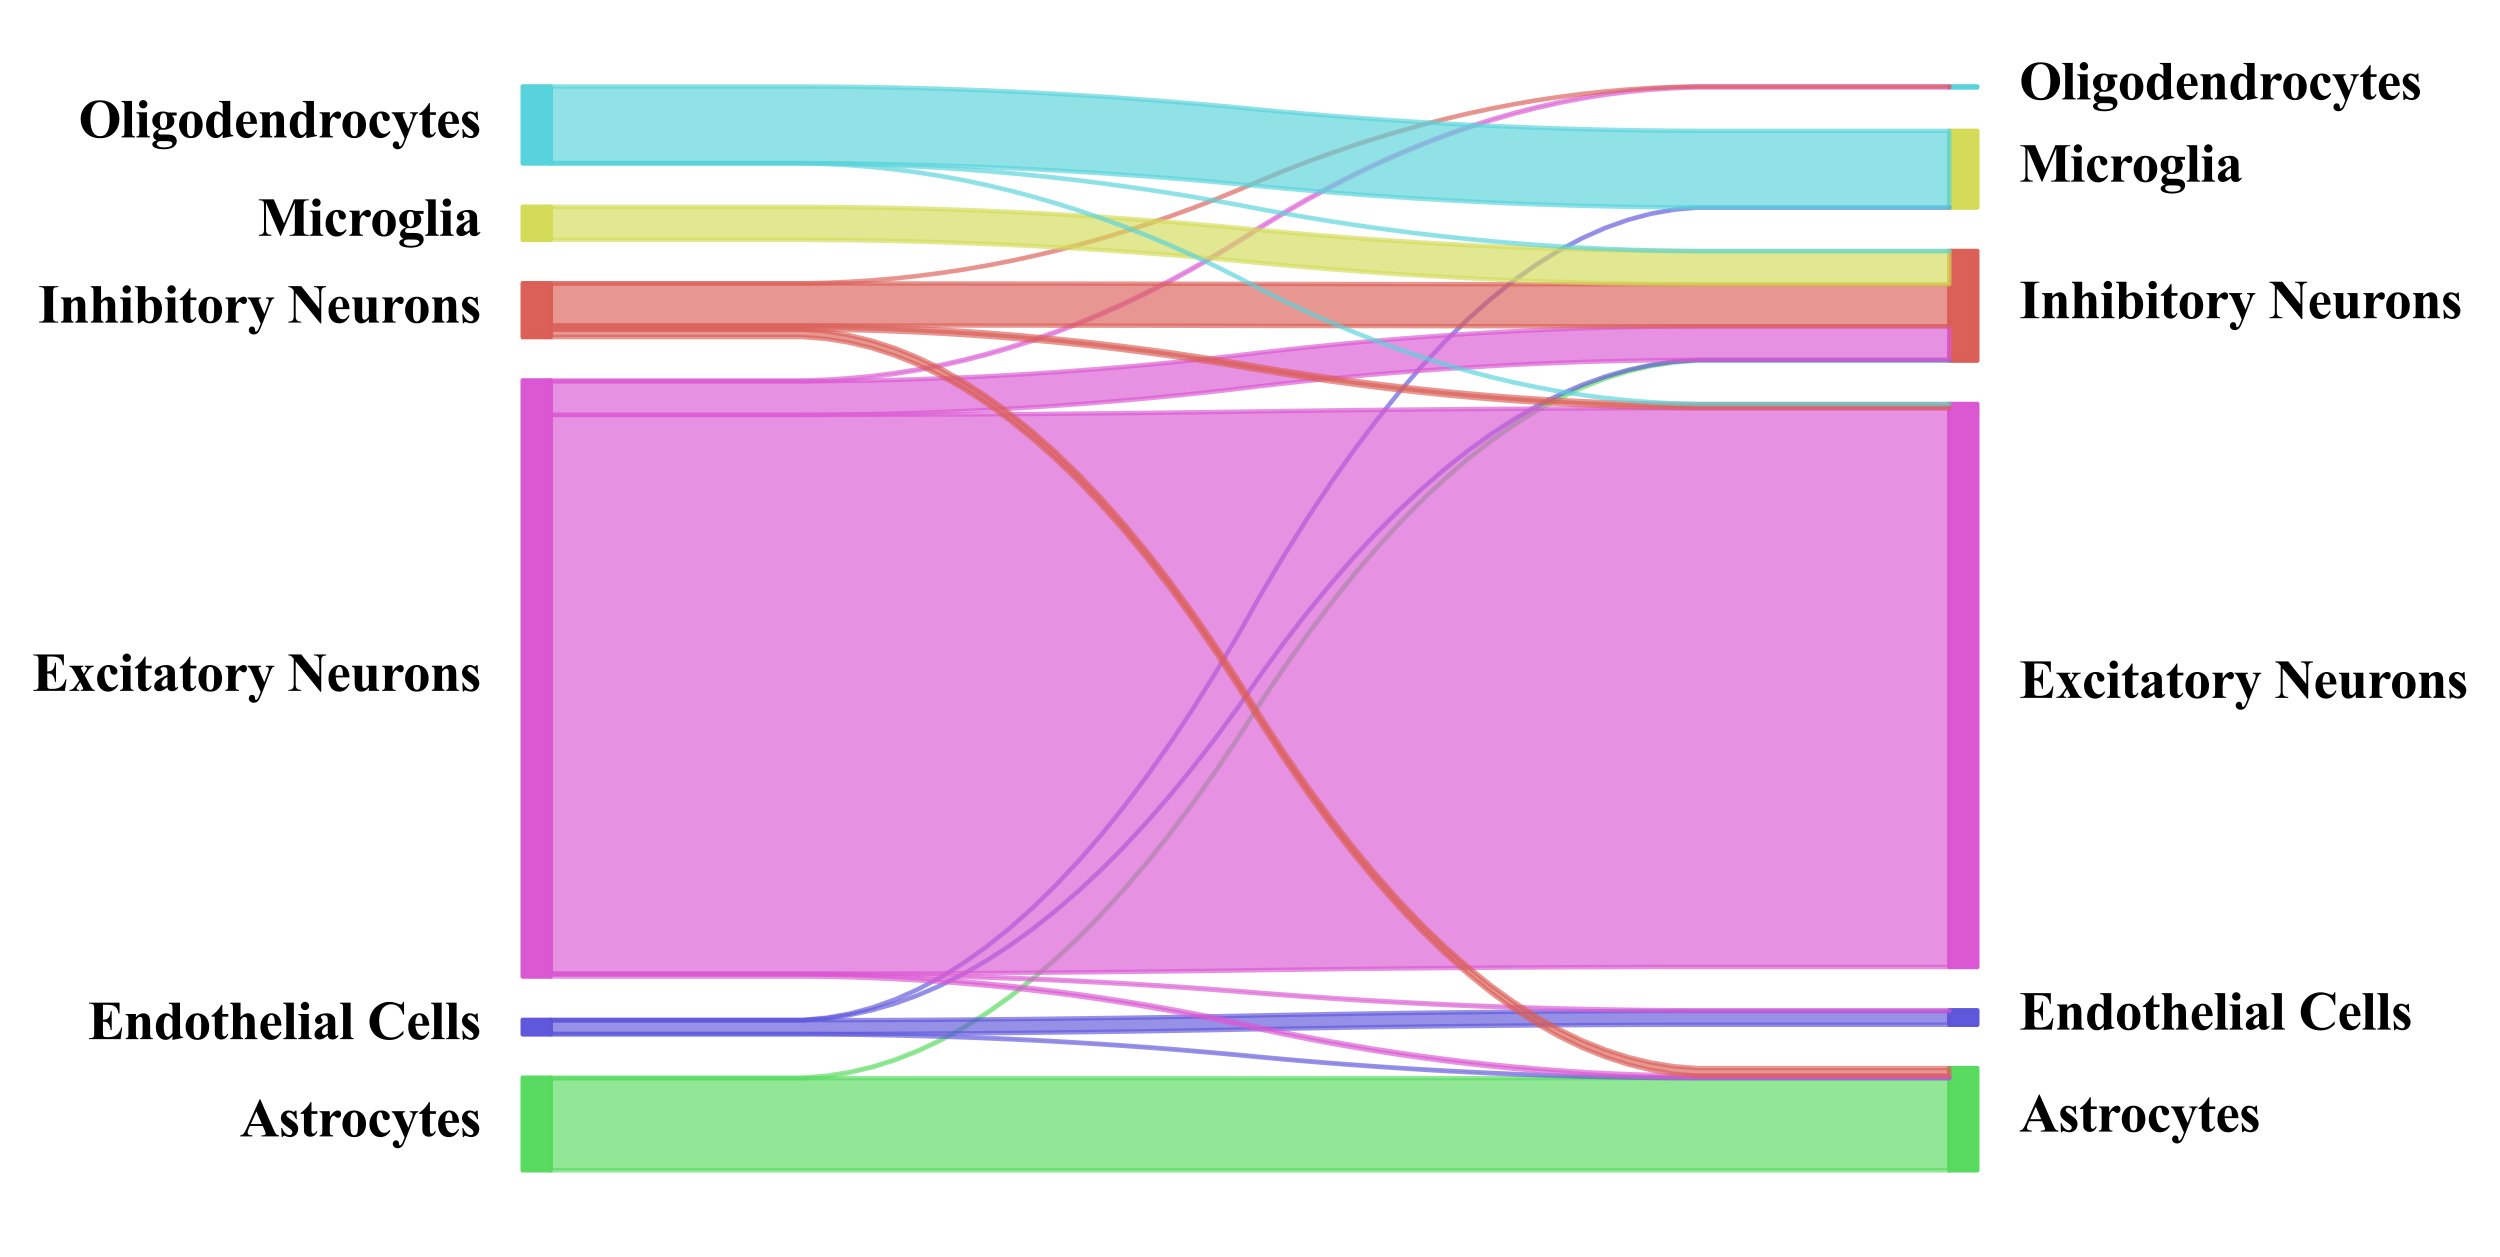 <?xml version="1.0" encoding="utf-8" standalone="no"?>
<!DOCTYPE svg PUBLIC "-//W3C//DTD SVG 1.1//EN"
  "http://www.w3.org/Graphics/SVG/1.1/DTD/svg11.dtd">
<svg xmlns:xlink="http://www.w3.org/1999/xlink" width="558.005pt" height="280.512pt" viewBox="0 0 558.005 280.512" xmlns="http://www.w3.org/2000/svg" version="1.1">
 <defs>
  <style type="text/css">*{stroke-linejoin: round; stroke-linecap: butt}</style>
 </defs>
 <g id="figure_1">
  <g id="patch_1">
   <path d="M 0 280.512 
L 558.005 280.512 
L 558.005 0 
L 0 0 
z
" style="fill: #ffffff"/>
  </g>
  <g id="axes_1">
   <g id="PolyCollection_1">
    <defs>
     <path id="m6ad4169a7e" d="M 116.675 -39.97 
L 116.675 -19.296 
L 122.918 -19.296 
L 122.918 -39.97 
L 122.918 -39.97 
L 116.675 -39.97 
z
" style="stroke: #57db5f; stroke-opacity: 0.99"/>
    </defs>
    <g clip-path="url(#pe615226831)">
     <use xlink:href="#m6ad4169a7e" x="0" y="280.512" style="fill: #57db5f; fill-opacity: 0.99; stroke: #57db5f; stroke-opacity: 0.99"/>
    </g>
   </g>
   <g id="PolyCollection_2">
    <defs>
     <path id="mc386d618e8" d="M 116.675 -52.874 
L 116.675 -49.647 
L 122.918 -49.647 
L 122.918 -52.874 
L 122.918 -52.874 
L 116.675 -52.874 
z
" style="stroke: #5f57db; stroke-opacity: 0.99"/>
    </defs>
    <g clip-path="url(#pe615226831)">
     <use xlink:href="#mc386d618e8" x="0" y="280.512" style="fill: #5f57db; fill-opacity: 0.99; stroke: #5f57db; stroke-opacity: 0.99"/>
    </g>
   </g>
   <g id="PolyCollection_3">
    <defs>
     <path id="m6f392eafb3" d="M 116.675 -195.602 
L 116.675 -62.551 
L 122.918 -62.551 
L 122.918 -195.602 
L 122.918 -195.602 
L 116.675 -195.602 
z
" style="stroke: #db57d3; stroke-opacity: 0.99"/>
    </defs>
    <g clip-path="url(#pe615226831)">
     <use xlink:href="#m6f392eafb3" x="0" y="280.512" style="fill: #db57d3; fill-opacity: 0.99; stroke: #db57d3; stroke-opacity: 0.99"/>
    </g>
   </g>
   <g id="PolyCollection_4">
    <defs>
     <path id="m81a17302c3" d="M 116.675 -217.286 
L 116.675 -205.279 
L 122.918 -205.279 
L 122.918 -217.286 
L 122.918 -217.286 
L 116.675 -217.286 
z
" style="stroke: #db5f57; stroke-opacity: 0.99"/>
    </defs>
    <g clip-path="url(#pe615226831)">
     <use xlink:href="#m81a17302c3" x="0" y="280.512" style="fill: #db5f57; fill-opacity: 0.99; stroke: #db5f57; stroke-opacity: 0.99"/>
    </g>
   </g>
   <g id="PolyCollection_5">
    <defs>
     <path id="m250c52c225" d="M 116.675 -234.354 
L 116.675 -226.963 
L 122.918 -226.963 
L 122.918 -234.354 
L 122.918 -234.354 
L 116.675 -234.354 
z
" style="stroke: #d3db57; stroke-opacity: 0.99"/>
    </defs>
    <g clip-path="url(#pe615226831)">
     <use xlink:href="#m250c52c225" x="0" y="280.512" style="fill: #d3db57; fill-opacity: 0.99; stroke: #d3db57; stroke-opacity: 0.99"/>
    </g>
   </g>
   <g id="PolyCollection_6">
    <defs>
     <path id="m969cdd40a1" d="M 116.675 -261.216 
L 116.675 -244.031 
L 122.918 -244.031 
L 122.918 -261.216 
L 122.918 -261.216 
L 116.675 -261.216 
z
" style="stroke: #57d3db; stroke-opacity: 0.99"/>
    </defs>
    <g clip-path="url(#pe615226831)">
     <use xlink:href="#m969cdd40a1" x="0" y="280.512" style="fill: #57d3db; fill-opacity: 0.99; stroke: #57d3db; stroke-opacity: 0.99"/>
    </g>
   </g>
   <g id="PolyCollection_7">
    <defs>
     <path id="mec5d87416d" d="M 435.086 -42.109 
L 435.086 -19.296 
L 441.33 -19.296 
L 441.33 -42.109 
L 441.33 -42.109 
L 435.086 -42.109 
z
" style="stroke: #57db5f; stroke-opacity: 0.99"/>
    </defs>
    <g clip-path="url(#pe615226831)">
     <use xlink:href="#mec5d87416d" x="0" y="280.512" style="fill: #57db5f; fill-opacity: 0.99; stroke: #57db5f; stroke-opacity: 0.99"/>
    </g>
   </g>
   <g id="PolyCollection_8">
    <defs>
     <path id="m9ef5f79830" d="M 435.086 -55.013 
L 435.086 -51.786 
L 441.33 -51.786 
L 441.33 -55.013 
L 441.33 -55.013 
L 435.086 -55.013 
z
" style="stroke: #5f57db; stroke-opacity: 0.99"/>
    </defs>
    <g clip-path="url(#pe615226831)">
     <use xlink:href="#m9ef5f79830" x="0" y="280.512" style="fill: #5f57db; fill-opacity: 0.99; stroke: #5f57db; stroke-opacity: 0.99"/>
    </g>
   </g>
   <g id="PolyCollection_9">
    <defs>
     <path id="mca7deb06db" d="M 435.086 -190.349 
L 435.086 -64.69 
L 441.33 -64.69 
L 441.33 -190.349 
L 441.33 -190.349 
L 435.086 -190.349 
z
" style="stroke: #db57d3; stroke-opacity: 0.99"/>
    </defs>
    <g clip-path="url(#pe615226831)">
     <use xlink:href="#mca7deb06db" x="0" y="280.512" style="fill: #db57d3; fill-opacity: 0.99; stroke: #db57d3; stroke-opacity: 0.99"/>
    </g>
   </g>
   <g id="PolyCollection_10">
    <defs>
     <path id="mfe4d965bf6" d="M 435.086 -224.49 
L 435.086 -200.026 
L 441.33 -200.026 
L 441.33 -224.49 
L 441.33 -224.49 
L 435.086 -224.49 
z
" style="stroke: #db5f57; stroke-opacity: 0.99"/>
    </defs>
    <g clip-path="url(#pe615226831)">
     <use xlink:href="#mfe4d965bf6" x="0" y="280.512" style="fill: #db5f57; fill-opacity: 0.99; stroke: #db5f57; stroke-opacity: 0.99"/>
    </g>
   </g>
   <g id="PolyCollection_11">
    <defs>
     <path id="m4e9fb4f77b" d="M 435.086 -251.314 
L 435.086 -234.167 
L 441.33 -234.167 
L 441.33 -251.314 
L 441.33 -251.314 
L 435.086 -251.314 
z
" style="stroke: #d3db57; stroke-opacity: 0.99"/>
    </defs>
    <g clip-path="url(#pe615226831)">
     <use xlink:href="#m4e9fb4f77b" x="0" y="280.512" style="fill: #d3db57; fill-opacity: 0.99; stroke: #d3db57; stroke-opacity: 0.99"/>
    </g>
   </g>
   <g id="PolyCollection_12">
    <defs>
     <path id="m0747b07ed5" d="M 435.086 -261.216 
L 435.086 -260.991 
L 441.33 -260.991 
L 441.33 -261.216 
L 441.33 -261.216 
L 435.086 -261.216 
z
" style="stroke: #57d3db; stroke-opacity: 0.99"/>
    </defs>
    <g clip-path="url(#pe615226831)">
     <use xlink:href="#m0747b07ed5" x="0" y="280.512" style="fill: #57d3db; fill-opacity: 0.99; stroke: #57d3db; stroke-opacity: 0.99"/>
    </g>
   </g>
   <g id="PolyCollection_13">
    <defs>
     <path id="m149fe74673" d="M 122.918 -39.858 
L 122.918 -19.296 
L 128.036 -19.296 
L 133.153 -19.296 
L 138.271 -19.296 
L 143.388 -19.296 
L 148.506 -19.296 
L 153.623 -19.296 
L 158.741 -19.296 
L 163.858 -19.296 
L 168.976 -19.296 
L 174.093 -19.296 
L 179.211 -19.296 
L 184.328 -19.296 
L 189.446 -19.296 
L 194.563 -19.296 
L 199.681 -19.296 
L 204.798 -19.296 
L 209.916 -19.296 
L 215.033 -19.296 
L 220.151 -19.296 
L 225.269 -19.296 
L 230.386 -19.296 
L 235.504 -19.296 
L 240.621 -19.296 
L 245.739 -19.296 
L 250.856 -19.296 
L 255.974 -19.296 
L 261.091 -19.296 
L 266.209 -19.296 
L 271.326 -19.296 
L 276.444 -19.296 
L 281.561 -19.296 
L 286.679 -19.296 
L 291.796 -19.296 
L 296.914 -19.296 
L 302.031 -19.296 
L 307.149 -19.296 
L 312.266 -19.296 
L 317.384 -19.296 
L 322.501 -19.296 
L 327.619 -19.296 
L 332.736 -19.296 
L 337.854 -19.296 
L 342.971 -19.296 
L 348.089 -19.296 
L 353.206 -19.296 
L 358.324 -19.296 
L 363.441 -19.296 
L 368.559 -19.296 
L 373.676 -19.296 
L 378.794 -19.296 
L 383.911 -19.296 
L 389.029 -19.296 
L 394.146 -19.296 
L 399.264 -19.296 
L 404.381 -19.296 
L 409.499 -19.296 
L 414.616 -19.296 
L 419.734 -19.296 
L 424.851 -19.296 
L 429.969 -19.296 
L 435.086 -19.296 
L 435.086 -39.858 
L 435.086 -39.858 
L 429.969 -39.858 
L 424.851 -39.858 
L 419.734 -39.858 
L 414.616 -39.858 
L 409.499 -39.858 
L 404.381 -39.858 
L 399.264 -39.858 
L 394.146 -39.858 
L 389.029 -39.858 
L 383.911 -39.858 
L 378.794 -39.858 
L 373.676 -39.858 
L 368.559 -39.858 
L 363.441 -39.858 
L 358.324 -39.858 
L 353.206 -39.858 
L 348.089 -39.858 
L 342.971 -39.858 
L 337.854 -39.858 
L 332.736 -39.858 
L 327.619 -39.858 
L 322.501 -39.858 
L 317.384 -39.858 
L 312.266 -39.858 
L 307.149 -39.858 
L 302.031 -39.858 
L 296.914 -39.858 
L 291.796 -39.858 
L 286.679 -39.858 
L 281.561 -39.858 
L 276.444 -39.858 
L 271.326 -39.858 
L 266.209 -39.858 
L 261.091 -39.858 
L 255.974 -39.858 
L 250.856 -39.858 
L 245.739 -39.858 
L 240.621 -39.858 
L 235.504 -39.858 
L 230.386 -39.858 
L 225.269 -39.858 
L 220.151 -39.858 
L 215.033 -39.858 
L 209.916 -39.858 
L 204.798 -39.858 
L 199.681 -39.858 
L 194.563 -39.858 
L 189.446 -39.858 
L 184.328 -39.858 
L 179.211 -39.858 
L 174.093 -39.858 
L 168.976 -39.858 
L 163.858 -39.858 
L 158.741 -39.858 
L 153.623 -39.858 
L 148.506 -39.858 
L 143.388 -39.858 
L 138.271 -39.858 
L 133.153 -39.858 
L 128.036 -39.858 
L 122.918 -39.858 
z
" style="stroke: #57db5f; stroke-opacity: 0.65"/>
    </defs>
    <g clip-path="url(#pe615226831)">
     <use xlink:href="#m149fe74673" x="0" y="280.512" style="fill: #57db5f; fill-opacity: 0.65; stroke: #57db5f; stroke-opacity: 0.65"/>
    </g>
   </g>
   <g id="PolyCollection_14">
    <defs>
     <path id="m23973743a6" d="M 122.918 -39.97 
L 122.918 -39.858 
L 128.036 -39.858 
L 133.153 -39.858 
L 138.271 -39.858 
L 143.388 -39.858 
L 148.506 -39.858 
L 153.623 -39.858 
L 158.741 -39.858 
L 163.858 -39.858 
L 168.976 -39.858 
L 174.093 -39.858 
L 179.211 -39.858 
L 184.328 -40.258 
L 189.446 -41.059 
L 194.563 -42.26 
L 199.681 -43.862 
L 204.798 -45.864 
L 209.916 -48.267 
L 215.033 -51.07 
L 220.151 -54.273 
L 225.269 -57.877 
L 230.386 -61.881 
L 235.504 -66.286 
L 240.621 -71.091 
L 245.739 -76.296 
L 250.856 -81.902 
L 255.974 -87.908 
L 261.091 -94.315 
L 266.209 -101.122 
L 271.326 -108.33 
L 276.444 -115.938 
L 281.561 -123.946 
L 286.679 -131.554 
L 291.796 -138.762 
L 296.914 -145.569 
L 302.031 -151.975 
L 307.149 -157.982 
L 312.266 -163.588 
L 317.384 -168.793 
L 322.501 -173.598 
L 327.619 -178.003 
L 332.736 -182.007 
L 337.854 -185.611 
L 342.971 -188.814 
L 348.089 -191.617 
L 353.206 -194.02 
L 358.324 -196.022 
L 363.441 -197.623 
L 368.559 -198.825 
L 373.676 -199.625 
L 378.794 -200.026 
L 383.911 -200.026 
L 389.029 -200.026 
L 394.146 -200.026 
L 399.264 -200.026 
L 404.381 -200.026 
L 409.499 -200.026 
L 414.616 -200.026 
L 419.734 -200.026 
L 424.851 -200.026 
L 429.969 -200.026 
L 435.086 -200.026 
L 435.086 -200.138 
L 435.086 -200.138 
L 429.969 -200.138 
L 424.851 -200.138 
L 419.734 -200.138 
L 414.616 -200.138 
L 409.499 -200.138 
L 404.381 -200.138 
L 399.264 -200.138 
L 394.146 -200.138 
L 389.029 -200.138 
L 383.911 -200.138 
L 378.794 -200.138 
L 373.676 -199.738 
L 368.559 -198.937 
L 363.441 -197.736 
L 358.324 -196.134 
L 353.206 -194.132 
L 348.089 -191.73 
L 342.971 -188.927 
L 337.854 -185.723 
L 332.736 -182.12 
L 327.619 -178.115 
L 322.501 -173.711 
L 317.384 -168.906 
L 312.266 -163.7 
L 307.149 -158.094 
L 302.031 -152.088 
L 296.914 -145.681 
L 291.796 -138.874 
L 286.679 -131.667 
L 281.561 -124.059 
L 276.444 -116.05 
L 271.326 -108.442 
L 266.209 -101.235 
L 261.091 -94.428 
L 255.974 -88.021 
L 250.856 -82.014 
L 245.739 -76.409 
L 240.621 -71.203 
L 235.504 -66.398 
L 230.386 -61.993 
L 225.269 -57.989 
L 220.151 -54.385 
L 215.033 -51.182 
L 209.916 -48.379 
L 204.798 -45.977 
L 199.681 -43.975 
L 194.563 -42.373 
L 189.446 -41.172 
L 184.328 -40.371 
L 179.211 -39.97 
L 174.093 -39.97 
L 168.976 -39.97 
L 163.858 -39.97 
L 158.741 -39.97 
L 153.623 -39.97 
L 148.506 -39.97 
L 143.388 -39.97 
L 138.271 -39.97 
L 133.153 -39.97 
L 128.036 -39.97 
L 122.918 -39.97 
z
" style="stroke: #57db5f; stroke-opacity: 0.65"/>
    </defs>
    <g clip-path="url(#pe615226831)">
     <use xlink:href="#m23973743a6" x="0" y="280.512" style="fill: #57db5f; fill-opacity: 0.65; stroke: #57db5f; stroke-opacity: 0.65"/>
    </g>
   </g>
   <g id="PolyCollection_15">
    <defs>
     <path id="md3f344202f" d="M 122.918 -49.722 
L 122.918 -49.647 
L 128.036 -49.647 
L 133.153 -49.647 
L 138.271 -49.647 
L 143.388 -49.647 
L 148.506 -49.647 
L 153.623 -49.647 
L 158.741 -49.647 
L 163.858 -49.647 
L 168.976 -49.647 
L 174.093 -49.647 
L 179.211 -49.647 
L 184.328 -49.623 
L 189.446 -49.574 
L 194.563 -49.5 
L 199.681 -49.402 
L 204.798 -49.28 
L 209.916 -49.133 
L 215.033 -48.962 
L 220.151 -48.766 
L 225.269 -48.546 
L 230.386 -48.301 
L 235.504 -48.032 
L 240.621 -47.738 
L 245.739 -47.42 
L 250.856 -47.077 
L 255.974 -46.71 
L 261.091 -46.319 
L 266.209 -45.903 
L 271.326 -45.462 
L 276.444 -44.997 
L 281.561 -44.508 
L 286.679 -44.043 
L 291.796 -43.602 
L 296.914 -43.186 
L 302.031 -42.795 
L 307.149 -42.428 
L 312.266 -42.085 
L 317.384 -41.767 
L 322.501 -41.473 
L 327.619 -41.204 
L 332.736 -40.959 
L 337.854 -40.739 
L 342.971 -40.543 
L 348.089 -40.372 
L 353.206 -40.225 
L 358.324 -40.103 
L 363.441 -40.005 
L 368.559 -39.931 
L 373.676 -39.882 
L 378.794 -39.858 
L 383.911 -39.858 
L 389.029 -39.858 
L 394.146 -39.858 
L 399.264 -39.858 
L 404.381 -39.858 
L 409.499 -39.858 
L 414.616 -39.858 
L 419.734 -39.858 
L 424.851 -39.858 
L 429.969 -39.858 
L 435.086 -39.858 
L 435.086 -39.933 
L 435.086 -39.933 
L 429.969 -39.933 
L 424.851 -39.933 
L 419.734 -39.933 
L 414.616 -39.933 
L 409.499 -39.933 
L 404.381 -39.933 
L 399.264 -39.933 
L 394.146 -39.933 
L 389.029 -39.933 
L 383.911 -39.933 
L 378.794 -39.933 
L 373.676 -39.957 
L 368.559 -40.006 
L 363.441 -40.08 
L 358.324 -40.178 
L 353.206 -40.3 
L 348.089 -40.447 
L 342.971 -40.618 
L 337.854 -40.814 
L 332.736 -41.034 
L 327.619 -41.279 
L 322.501 -41.548 
L 317.384 -41.842 
L 312.266 -42.16 
L 307.149 -42.503 
L 302.031 -42.87 
L 296.914 -43.261 
L 291.796 -43.677 
L 286.679 -44.118 
L 281.561 -44.583 
L 276.444 -45.072 
L 271.326 -45.537 
L 266.209 -45.978 
L 261.091 -46.394 
L 255.974 -46.785 
L 250.856 -47.152 
L 245.739 -47.495 
L 240.621 -47.813 
L 235.504 -48.107 
L 230.386 -48.376 
L 225.269 -48.621 
L 220.151 -48.841 
L 215.033 -49.037 
L 209.916 -49.208 
L 204.798 -49.355 
L 199.681 -49.477 
L 194.563 -49.575 
L 189.446 -49.649 
L 184.328 -49.698 
L 179.211 -49.722 
L 174.093 -49.722 
L 168.976 -49.722 
L 163.858 -49.722 
L 158.741 -49.722 
L 153.623 -49.722 
L 148.506 -49.722 
L 143.388 -49.722 
L 138.271 -49.722 
L 133.153 -49.722 
L 128.036 -49.722 
L 122.918 -49.722 
z
" style="stroke: #5f57db; stroke-opacity: 0.65"/>
    </defs>
    <g clip-path="url(#pe615226831)">
     <use xlink:href="#md3f344202f" x="0" y="280.512" style="fill: #5f57db; fill-opacity: 0.65; stroke: #5f57db; stroke-opacity: 0.65"/>
    </g>
   </g>
   <g id="PolyCollection_16">
    <defs>
     <path id="m2387a4b365" d="M 122.918 -52.799 
L 122.918 -49.722 
L 128.036 -49.722 
L 133.153 -49.722 
L 138.271 -49.722 
L 143.388 -49.722 
L 148.506 -49.722 
L 153.623 -49.722 
L 158.741 -49.722 
L 163.858 -49.722 
L 168.976 -49.722 
L 174.093 -49.722 
L 179.211 -49.722 
L 184.328 -49.727 
L 189.446 -49.738 
L 194.563 -49.753 
L 199.681 -49.774 
L 204.798 -49.8 
L 209.916 -49.831 
L 215.033 -49.867 
L 220.151 -49.908 
L 225.269 -49.954 
L 230.386 -50.006 
L 235.504 -50.063 
L 240.621 -50.125 
L 245.739 -50.192 
L 250.856 -50.264 
L 255.974 -50.341 
L 261.091 -50.424 
L 266.209 -50.512 
L 271.326 -50.604 
L 276.444 -50.702 
L 281.561 -50.806 
L 286.679 -50.904 
L 291.796 -50.997 
L 296.914 -51.084 
L 302.031 -51.167 
L 307.149 -51.244 
L 312.266 -51.316 
L 317.384 -51.383 
L 322.501 -51.445 
L 327.619 -51.502 
L 332.736 -51.554 
L 337.854 -51.6 
L 342.971 -51.641 
L 348.089 -51.678 
L 353.206 -51.708 
L 358.324 -51.734 
L 363.441 -51.755 
L 368.559 -51.77 
L 373.676 -51.781 
L 378.794 -51.786 
L 383.911 -51.786 
L 389.029 -51.786 
L 394.146 -51.786 
L 399.264 -51.786 
L 404.381 -51.786 
L 409.499 -51.786 
L 414.616 -51.786 
L 419.734 -51.786 
L 424.851 -51.786 
L 429.969 -51.786 
L 435.086 -51.786 
L 435.086 -54.863 
L 435.086 -54.863 
L 429.969 -54.863 
L 424.851 -54.863 
L 419.734 -54.863 
L 414.616 -54.863 
L 409.499 -54.863 
L 404.381 -54.863 
L 399.264 -54.863 
L 394.146 -54.863 
L 389.029 -54.863 
L 383.911 -54.863 
L 378.794 -54.863 
L 373.676 -54.857 
L 368.559 -54.847 
L 363.441 -54.832 
L 358.324 -54.811 
L 353.206 -54.785 
L 348.089 -54.754 
L 342.971 -54.718 
L 337.854 -54.677 
L 332.736 -54.63 
L 327.619 -54.579 
L 322.501 -54.522 
L 317.384 -54.46 
L 312.266 -54.393 
L 307.149 -54.321 
L 302.031 -54.244 
L 296.914 -54.161 
L 291.796 -54.073 
L 286.679 -53.98 
L 281.561 -53.882 
L 276.444 -53.779 
L 271.326 -53.681 
L 266.209 -53.588 
L 261.091 -53.501 
L 255.974 -53.418 
L 250.856 -53.341 
L 245.739 -53.268 
L 240.621 -53.201 
L 235.504 -53.139 
L 230.386 -53.083 
L 225.269 -53.031 
L 220.151 -52.985 
L 215.033 -52.943 
L 209.916 -52.907 
L 204.798 -52.876 
L 199.681 -52.851 
L 194.563 -52.83 
L 189.446 -52.814 
L 184.328 -52.804 
L 179.211 -52.799 
L 174.093 -52.799 
L 168.976 -52.799 
L 163.858 -52.799 
L 158.741 -52.799 
L 153.623 -52.799 
L 148.506 -52.799 
L 143.388 -52.799 
L 138.271 -52.799 
L 133.153 -52.799 
L 128.036 -52.799 
L 122.918 -52.799 
z
" style="stroke: #5f57db; stroke-opacity: 0.65"/>
    </defs>
    <g clip-path="url(#pe615226831)">
     <use xlink:href="#m2387a4b365" x="0" y="280.512" style="fill: #5f57db; fill-opacity: 0.65; stroke: #5f57db; stroke-opacity: 0.65"/>
    </g>
   </g>
   <g id="PolyCollection_17">
    <defs>
     <path id="m9f6658b37f" d="M 122.918 -52.836 
L 122.918 -52.799 
L 128.036 -52.799 
L 133.153 -52.799 
L 138.271 -52.799 
L 143.388 -52.799 
L 148.506 -52.799 
L 153.623 -52.799 
L 158.741 -52.799 
L 163.858 -52.799 
L 168.976 -52.799 
L 174.093 -52.799 
L 179.211 -52.799 
L 184.328 -53.167 
L 189.446 -53.904 
L 194.563 -55.009 
L 199.681 -56.482 
L 204.798 -58.324 
L 209.916 -60.534 
L 215.033 -63.113 
L 220.151 -66.06 
L 225.269 -69.375 
L 230.386 -73.058 
L 235.504 -77.11 
L 240.621 -81.53 
L 245.739 -86.319 
L 250.856 -91.476 
L 255.974 -97.001 
L 261.091 -102.894 
L 266.209 -109.156 
L 271.326 -115.787 
L 276.444 -122.785 
L 281.561 -130.152 
L 286.679 -137.151 
L 291.796 -143.781 
L 296.914 -150.043 
L 302.031 -155.937 
L 307.149 -161.462 
L 312.266 -166.619 
L 317.384 -171.407 
L 322.501 -175.827 
L 327.619 -179.879 
L 332.736 -183.563 
L 337.854 -186.878 
L 342.971 -189.825 
L 348.089 -192.403 
L 353.206 -194.613 
L 358.324 -196.455 
L 363.441 -197.928 
L 368.559 -199.033 
L 373.676 -199.77 
L 378.794 -200.138 
L 383.911 -200.138 
L 389.029 -200.138 
L 394.146 -200.138 
L 399.264 -200.138 
L 404.381 -200.138 
L 409.499 -200.138 
L 414.616 -200.138 
L 419.734 -200.138 
L 424.851 -200.138 
L 429.969 -200.138 
L 435.086 -200.138 
L 435.086 -200.176 
L 435.086 -200.176 
L 429.969 -200.176 
L 424.851 -200.176 
L 419.734 -200.176 
L 414.616 -200.176 
L 409.499 -200.176 
L 404.381 -200.176 
L 399.264 -200.176 
L 394.146 -200.176 
L 389.029 -200.176 
L 383.911 -200.176 
L 378.794 -200.176 
L 373.676 -199.808 
L 368.559 -199.071 
L 363.441 -197.966 
L 358.324 -196.493 
L 353.206 -194.651 
L 348.089 -192.441 
L 342.971 -189.862 
L 337.854 -186.915 
L 332.736 -183.6 
L 327.619 -179.917 
L 322.501 -175.865 
L 317.384 -171.445 
L 312.266 -166.656 
L 307.149 -161.499 
L 302.031 -155.974 
L 296.914 -150.081 
L 291.796 -143.819 
L 286.679 -137.188 
L 281.561 -130.19 
L 276.444 -122.823 
L 271.326 -115.824 
L 266.209 -109.194 
L 261.091 -102.932 
L 255.974 -97.038 
L 250.856 -91.513 
L 245.739 -86.356 
L 240.621 -81.568 
L 235.504 -77.148 
L 230.386 -73.096 
L 225.269 -69.412 
L 220.151 -66.097 
L 215.033 -63.15 
L 209.916 -60.572 
L 204.798 -58.362 
L 199.681 -56.52 
L 194.563 -55.047 
L 189.446 -53.942 
L 184.328 -53.205 
L 179.211 -52.836 
L 174.093 -52.836 
L 168.976 -52.836 
L 163.858 -52.836 
L 158.741 -52.836 
L 153.623 -52.836 
L 148.506 -52.836 
L 143.388 -52.836 
L 138.271 -52.836 
L 133.153 -52.836 
L 128.036 -52.836 
L 122.918 -52.836 
z
" style="stroke: #5f57db; stroke-opacity: 0.65"/>
    </defs>
    <g clip-path="url(#pe615226831)">
     <use xlink:href="#m9f6658b37f" x="0" y="280.512" style="fill: #5f57db; fill-opacity: 0.65; stroke: #5f57db; stroke-opacity: 0.65"/>
    </g>
   </g>
   <g id="PolyCollection_18">
    <defs>
     <path id="mc44b9f6be3" d="M 122.918 -52.874 
L 122.918 -52.836 
L 128.036 -52.836 
L 133.153 -52.836 
L 138.271 -52.836 
L 143.388 -52.836 
L 148.506 -52.836 
L 153.623 -52.836 
L 158.741 -52.836 
L 163.858 -52.836 
L 168.976 -52.836 
L 174.093 -52.836 
L 179.211 -52.836 
L 184.328 -53.29 
L 189.446 -54.196 
L 194.563 -55.556 
L 199.681 -57.37 
L 204.798 -59.636 
L 209.916 -62.356 
L 215.033 -65.53 
L 220.151 -69.156 
L 225.269 -73.236 
L 230.386 -77.769 
L 235.504 -82.756 
L 240.621 -88.196 
L 245.739 -94.089 
L 250.856 -100.436 
L 255.974 -107.236 
L 261.091 -114.489 
L 266.209 -122.195 
L 271.326 -130.355 
L 276.444 -138.968 
L 281.561 -148.035 
L 286.679 -156.648 
L 291.796 -164.808 
L 296.914 -172.514 
L 302.031 -179.768 
L 307.149 -186.568 
L 312.266 -192.914 
L 317.384 -198.807 
L 322.501 -204.247 
L 327.619 -209.234 
L 332.736 -213.767 
L 337.854 -217.847 
L 342.971 -221.474 
L 348.089 -224.647 
L 353.206 -227.367 
L 358.324 -229.633 
L 363.441 -231.447 
L 368.559 -232.807 
L 373.676 -233.713 
L 378.794 -234.167 
L 383.911 -234.167 
L 389.029 -234.167 
L 394.146 -234.167 
L 399.264 -234.167 
L 404.381 -234.167 
L 409.499 -234.167 
L 414.616 -234.167 
L 419.734 -234.167 
L 424.851 -234.167 
L 429.969 -234.167 
L 435.086 -234.167 
L 435.086 -234.204 
L 435.086 -234.204 
L 429.969 -234.204 
L 424.851 -234.204 
L 419.734 -234.204 
L 414.616 -234.204 
L 409.499 -234.204 
L 404.381 -234.204 
L 399.264 -234.204 
L 394.146 -234.204 
L 389.029 -234.204 
L 383.911 -234.204 
L 378.794 -234.204 
L 373.676 -233.751 
L 368.559 -232.844 
L 363.441 -231.484 
L 358.324 -229.671 
L 353.206 -227.404 
L 348.089 -224.684 
L 342.971 -221.511 
L 337.854 -217.885 
L 332.736 -213.805 
L 327.619 -209.271 
L 322.501 -204.285 
L 317.384 -198.845 
L 312.266 -192.952 
L 307.149 -186.605 
L 302.031 -179.805 
L 296.914 -172.552 
L 291.796 -164.845 
L 286.679 -156.686 
L 281.561 -148.072 
L 276.444 -139.006 
L 271.326 -130.393 
L 266.209 -122.233 
L 261.091 -114.526 
L 255.974 -107.273 
L 250.856 -100.473 
L 245.739 -94.127 
L 240.621 -88.233 
L 235.504 -82.793 
L 230.386 -77.807 
L 225.269 -73.274 
L 220.151 -69.194 
L 215.033 -65.567 
L 209.916 -62.394 
L 204.798 -59.674 
L 199.681 -57.407 
L 194.563 -55.594 
L 189.446 -54.234 
L 184.328 -53.327 
L 179.211 -52.874 
L 174.093 -52.874 
L 168.976 -52.874 
L 163.858 -52.874 
L 158.741 -52.874 
L 153.623 -52.874 
L 148.506 -52.874 
L 143.388 -52.874 
L 138.271 -52.874 
L 133.153 -52.874 
L 128.036 -52.874 
L 122.918 -52.874 
z
" style="stroke: #5f57db; stroke-opacity: 0.65"/>
    </defs>
    <g clip-path="url(#pe615226831)">
     <use xlink:href="#mc44b9f6be3" x="0" y="280.512" style="fill: #5f57db; fill-opacity: 0.65; stroke: #5f57db; stroke-opacity: 0.65"/>
    </g>
   </g>
   <g id="PolyCollection_19">
    <defs>
     <path id="mc76340b8bd" d="M 122.918 -63.039 
L 122.918 -62.551 
L 128.036 -62.551 
L 133.153 -62.551 
L 138.271 -62.551 
L 143.388 -62.551 
L 148.506 -62.551 
L 153.623 -62.551 
L 158.741 -62.551 
L 163.858 -62.551 
L 168.976 -62.551 
L 174.093 -62.551 
L 179.211 -62.551 
L 184.328 -62.494 
L 189.446 -62.381 
L 194.563 -62.212 
L 199.681 -61.985 
L 204.798 -61.703 
L 209.916 -61.363 
L 215.033 -60.968 
L 220.151 -60.515 
L 225.269 -60.006 
L 230.386 -59.441 
L 235.504 -58.819 
L 240.621 -58.14 
L 245.739 -57.405 
L 250.856 -56.614 
L 255.974 -55.765 
L 261.091 -54.861 
L 266.209 -53.899 
L 271.326 -52.882 
L 276.444 -51.807 
L 281.561 -50.676 
L 286.679 -49.602 
L 291.796 -48.584 
L 296.914 -47.623 
L 302.031 -46.718 
L 307.149 -45.87 
L 312.266 -45.078 
L 317.384 -44.343 
L 322.501 -43.665 
L 327.619 -43.043 
L 332.736 -42.477 
L 337.854 -41.968 
L 342.971 -41.516 
L 348.089 -41.12 
L 353.206 -40.781 
L 358.324 -40.498 
L 363.441 -40.272 
L 368.559 -40.102 
L 373.676 -39.989 
L 378.794 -39.933 
L 383.911 -39.933 
L 389.029 -39.933 
L 394.146 -39.933 
L 399.264 -39.933 
L 404.381 -39.933 
L 409.499 -39.933 
L 414.616 -39.933 
L 419.734 -39.933 
L 424.851 -39.933 
L 429.969 -39.933 
L 435.086 -39.933 
L 435.086 -40.421 
L 435.086 -40.421 
L 429.969 -40.421 
L 424.851 -40.421 
L 419.734 -40.421 
L 414.616 -40.421 
L 409.499 -40.421 
L 404.381 -40.421 
L 399.264 -40.421 
L 394.146 -40.421 
L 389.029 -40.421 
L 383.911 -40.421 
L 378.794 -40.421 
L 373.676 -40.477 
L 368.559 -40.59 
L 363.441 -40.76 
L 358.324 -40.986 
L 353.206 -41.269 
L 348.089 -41.608 
L 342.971 -42.004 
L 337.854 -42.456 
L 332.736 -42.965 
L 327.619 -43.531 
L 322.501 -44.153 
L 317.384 -44.831 
L 312.266 -45.566 
L 307.149 -46.358 
L 302.031 -47.206 
L 296.914 -48.111 
L 291.796 -49.072 
L 286.679 -50.09 
L 281.561 -51.164 
L 276.444 -52.295 
L 271.326 -53.369 
L 266.209 -54.387 
L 261.091 -55.348 
L 255.974 -56.253 
L 250.856 -57.101 
L 245.739 -57.893 
L 240.621 -58.628 
L 235.504 -59.307 
L 230.386 -59.929 
L 225.269 -60.494 
L 220.151 -61.003 
L 215.033 -61.455 
L 209.916 -61.851 
L 204.798 -62.19 
L 199.681 -62.473 
L 194.563 -62.699 
L 189.446 -62.869 
L 184.328 -62.982 
L 179.211 -63.039 
L 174.093 -63.039 
L 168.976 -63.039 
L 163.858 -63.039 
L 158.741 -63.039 
L 153.623 -63.039 
L 148.506 -63.039 
L 143.388 -63.039 
L 138.271 -63.039 
L 133.153 -63.039 
L 128.036 -63.039 
L 122.918 -63.039 
z
" style="stroke: #db57d3; stroke-opacity: 0.65"/>
    </defs>
    <g clip-path="url(#pe615226831)">
     <use xlink:href="#mc76340b8bd" x="0" y="280.512" style="fill: #db57d3; fill-opacity: 0.65; stroke: #db57d3; stroke-opacity: 0.65"/>
    </g>
   </g>
   <g id="PolyCollection_20">
    <defs>
     <path id="m20e0a80cd6" d="M 122.918 -63.189 
L 122.918 -63.039 
L 128.036 -63.039 
L 133.153 -63.039 
L 138.271 -63.039 
L 143.388 -63.039 
L 148.506 -63.039 
L 153.623 -63.039 
L 158.741 -63.039 
L 163.858 -63.039 
L 168.976 -63.039 
L 174.093 -63.039 
L 179.211 -63.039 
L 184.328 -63.018 
L 189.446 -62.977 
L 194.563 -62.916 
L 199.681 -62.834 
L 204.798 -62.732 
L 209.916 -62.609 
L 215.033 -62.466 
L 220.151 -62.303 
L 225.269 -62.119 
L 230.386 -61.914 
L 235.504 -61.69 
L 240.621 -61.444 
L 245.739 -61.179 
L 250.856 -60.892 
L 255.974 -60.586 
L 261.091 -60.259 
L 266.209 -59.911 
L 271.326 -59.543 
L 276.444 -59.155 
L 281.561 -58.746 
L 286.679 -58.358 
L 291.796 -57.99 
L 296.914 -57.642 
L 302.031 -57.315 
L 307.149 -57.009 
L 312.266 -56.723 
L 317.384 -56.457 
L 322.501 -56.212 
L 327.619 -55.987 
L 332.736 -55.782 
L 337.854 -55.598 
L 342.971 -55.435 
L 348.089 -55.292 
L 353.206 -55.169 
L 358.324 -55.067 
L 363.441 -54.985 
L 368.559 -54.924 
L 373.676 -54.883 
L 378.794 -54.863 
L 383.911 -54.863 
L 389.029 -54.863 
L 394.146 -54.863 
L 399.264 -54.863 
L 404.381 -54.863 
L 409.499 -54.863 
L 414.616 -54.863 
L 419.734 -54.863 
L 424.851 -54.863 
L 429.969 -54.863 
L 435.086 -54.863 
L 435.086 -55.013 
L 435.086 -55.013 
L 429.969 -55.013 
L 424.851 -55.013 
L 419.734 -55.013 
L 414.616 -55.013 
L 409.499 -55.013 
L 404.381 -55.013 
L 399.264 -55.013 
L 394.146 -55.013 
L 389.029 -55.013 
L 383.911 -55.013 
L 378.794 -55.013 
L 373.676 -55.033 
L 368.559 -55.074 
L 363.441 -55.135 
L 358.324 -55.217 
L 353.206 -55.319 
L 348.089 -55.442 
L 342.971 -55.585 
L 337.854 -55.749 
L 332.736 -55.933 
L 327.619 -56.137 
L 322.501 -56.362 
L 317.384 -56.607 
L 312.266 -56.873 
L 307.149 -57.159 
L 302.031 -57.466 
L 296.914 -57.793 
L 291.796 -58.14 
L 286.679 -58.508 
L 281.561 -58.896 
L 276.444 -59.305 
L 271.326 -59.693 
L 266.209 -60.061 
L 261.091 -60.409 
L 255.974 -60.736 
L 250.856 -61.042 
L 245.739 -61.329 
L 240.621 -61.594 
L 235.504 -61.84 
L 230.386 -62.064 
L 225.269 -62.269 
L 220.151 -62.453 
L 215.033 -62.616 
L 209.916 -62.759 
L 204.798 -62.882 
L 199.681 -62.984 
L 194.563 -63.066 
L 189.446 -63.127 
L 184.328 -63.168 
L 179.211 -63.189 
L 174.093 -63.189 
L 168.976 -63.189 
L 163.858 -63.189 
L 158.741 -63.189 
L 153.623 -63.189 
L 148.506 -63.189 
L 143.388 -63.189 
L 138.271 -63.189 
L 133.153 -63.189 
L 128.036 -63.189 
L 122.918 -63.189 
z
" style="stroke: #db57d3; stroke-opacity: 0.65"/>
    </defs>
    <g clip-path="url(#pe615226831)">
     <use xlink:href="#m20e0a80cd6" x="0" y="280.512" style="fill: #db57d3; fill-opacity: 0.65; stroke: #db57d3; stroke-opacity: 0.65"/>
    </g>
   </g>
   <g id="PolyCollection_21">
    <defs>
     <path id="mf89361397d" d="M 122.918 -187.91 
L 122.918 -63.189 
L 128.036 -63.189 
L 133.153 -63.189 
L 138.271 -63.189 
L 143.388 -63.189 
L 148.506 -63.189 
L 153.623 -63.189 
L 158.741 -63.189 
L 163.858 -63.189 
L 168.976 -63.189 
L 174.093 -63.189 
L 179.211 -63.189 
L 184.328 -63.192 
L 189.446 -63.2 
L 194.563 -63.211 
L 199.681 -63.226 
L 204.798 -63.245 
L 209.916 -63.267 
L 215.033 -63.294 
L 220.151 -63.324 
L 225.269 -63.358 
L 230.386 -63.395 
L 235.504 -63.436 
L 240.621 -63.481 
L 245.739 -63.53 
L 250.856 -63.583 
L 255.974 -63.639 
L 261.091 -63.699 
L 266.209 -63.763 
L 271.326 -63.83 
L 276.444 -63.902 
L 281.561 -63.977 
L 286.679 -64.048 
L 291.796 -64.115 
L 296.914 -64.179 
L 302.031 -64.239 
L 307.149 -64.296 
L 312.266 -64.348 
L 317.384 -64.397 
L 322.501 -64.442 
L 327.619 -64.483 
L 332.736 -64.521 
L 337.854 -64.554 
L 342.971 -64.584 
L 348.089 -64.611 
L 353.206 -64.633 
L 358.324 -64.652 
L 363.441 -64.667 
L 368.559 -64.678 
L 373.676 -64.686 
L 378.794 -64.69 
L 383.911 -64.69 
L 389.029 -64.69 
L 394.146 -64.69 
L 399.264 -64.69 
L 404.381 -64.69 
L 409.499 -64.69 
L 414.616 -64.69 
L 419.734 -64.69 
L 424.851 -64.69 
L 429.969 -64.69 
L 435.086 -64.69 
L 435.086 -189.411 
L 435.086 -189.411 
L 429.969 -189.411 
L 424.851 -189.411 
L 419.734 -189.411 
L 414.616 -189.411 
L 409.499 -189.411 
L 404.381 -189.411 
L 399.264 -189.411 
L 394.146 -189.411 
L 389.029 -189.411 
L 383.911 -189.411 
L 378.794 -189.411 
L 373.676 -189.407 
L 368.559 -189.4 
L 363.441 -189.389 
L 358.324 -189.374 
L 353.206 -189.355 
L 348.089 -189.332 
L 342.971 -189.306 
L 337.854 -189.276 
L 332.736 -189.242 
L 327.619 -189.205 
L 322.501 -189.163 
L 317.384 -189.118 
L 312.266 -189.07 
L 307.149 -189.017 
L 302.031 -188.961 
L 296.914 -188.901 
L 291.796 -188.837 
L 286.679 -188.769 
L 281.561 -188.698 
L 276.444 -188.623 
L 271.326 -188.552 
L 266.209 -188.484 
L 261.091 -188.42 
L 255.974 -188.36 
L 250.856 -188.304 
L 245.739 -188.252 
L 240.621 -188.203 
L 235.504 -188.158 
L 230.386 -188.117 
L 225.269 -188.079 
L 220.151 -188.045 
L 215.033 -188.015 
L 209.916 -187.989 
L 204.798 -187.966 
L 199.681 -187.948 
L 194.563 -187.933 
L 189.446 -187.921 
L 184.328 -187.914 
L 179.211 -187.91 
L 174.093 -187.91 
L 168.976 -187.91 
L 163.858 -187.91 
L 158.741 -187.91 
L 153.623 -187.91 
L 148.506 -187.91 
L 143.388 -187.91 
L 138.271 -187.91 
L 133.153 -187.91 
L 128.036 -187.91 
L 122.918 -187.91 
z
" style="stroke: #db57d3; stroke-opacity: 0.65"/>
    </defs>
    <g clip-path="url(#pe615226831)">
     <use xlink:href="#mf89361397d" x="0" y="280.512" style="fill: #db57d3; fill-opacity: 0.65; stroke: #db57d3; stroke-opacity: 0.65"/>
    </g>
   </g>
   <g id="PolyCollection_22">
    <defs>
     <path id="m9605f86d17" d="M 122.918 -195.415 
L 122.918 -187.91 
L 128.036 -187.91 
L 133.153 -187.91 
L 138.271 -187.91 
L 143.388 -187.91 
L 148.506 -187.91 
L 153.623 -187.91 
L 158.741 -187.91 
L 163.858 -187.91 
L 168.976 -187.91 
L 174.093 -187.91 
L 179.211 -187.91 
L 184.328 -187.941 
L 189.446 -188.002 
L 194.563 -188.094 
L 199.681 -188.217 
L 204.798 -188.37 
L 209.916 -188.554 
L 215.033 -188.769 
L 220.151 -189.014 
L 225.269 -189.29 
L 230.386 -189.597 
L 235.504 -189.934 
L 240.621 -190.302 
L 245.739 -190.701 
L 250.856 -191.13 
L 255.974 -191.59 
L 261.091 -192.081 
L 266.209 -192.602 
L 271.326 -193.154 
L 276.444 -193.736 
L 281.561 -194.35 
L 286.679 -194.932 
L 291.796 -195.484 
L 296.914 -196.006 
L 302.031 -196.496 
L 307.149 -196.956 
L 312.266 -197.386 
L 317.384 -197.784 
L 322.501 -198.152 
L 327.619 -198.489 
L 332.736 -198.796 
L 337.854 -199.072 
L 342.971 -199.317 
L 348.089 -199.532 
L 353.206 -199.716 
L 358.324 -199.869 
L 363.441 -199.992 
L 368.559 -200.084 
L 373.676 -200.145 
L 378.794 -200.176 
L 383.911 -200.176 
L 389.029 -200.176 
L 394.146 -200.176 
L 399.264 -200.176 
L 404.381 -200.176 
L 409.499 -200.176 
L 414.616 -200.176 
L 419.734 -200.176 
L 424.851 -200.176 
L 429.969 -200.176 
L 435.086 -200.176 
L 435.086 -207.68 
L 435.086 -207.68 
L 429.969 -207.68 
L 424.851 -207.68 
L 419.734 -207.68 
L 414.616 -207.68 
L 409.499 -207.68 
L 404.381 -207.68 
L 399.264 -207.68 
L 394.146 -207.68 
L 389.029 -207.68 
L 383.911 -207.68 
L 378.794 -207.68 
L 373.676 -207.65 
L 368.559 -207.588 
L 363.441 -207.496 
L 358.324 -207.374 
L 353.206 -207.22 
L 348.089 -207.036 
L 342.971 -206.822 
L 337.854 -206.576 
L 332.736 -206.3 
L 327.619 -205.994 
L 322.501 -205.656 
L 317.384 -205.288 
L 312.266 -204.89 
L 307.149 -204.461 
L 302.031 -204.001 
L 296.914 -203.51 
L 291.796 -202.989 
L 286.679 -202.437 
L 281.561 -201.854 
L 276.444 -201.241 
L 271.326 -200.658 
L 266.209 -200.106 
L 261.091 -199.585 
L 255.974 -199.094 
L 250.856 -198.634 
L 245.739 -198.205 
L 240.621 -197.806 
L 235.504 -197.438 
L 230.386 -197.101 
L 225.269 -196.794 
L 220.151 -196.518 
L 215.033 -196.273 
L 209.916 -196.058 
L 204.798 -195.874 
L 199.681 -195.721 
L 194.563 -195.598 
L 189.446 -195.507 
L 184.328 -195.445 
L 179.211 -195.415 
L 174.093 -195.415 
L 168.976 -195.415 
L 163.858 -195.415 
L 158.741 -195.415 
L 153.623 -195.415 
L 148.506 -195.415 
L 143.388 -195.415 
L 138.271 -195.415 
L 133.153 -195.415 
L 128.036 -195.415 
L 122.918 -195.415 
z
" style="stroke: #db57d3; stroke-opacity: 0.65"/>
    </defs>
    <g clip-path="url(#pe615226831)">
     <use xlink:href="#m9605f86d17" x="0" y="280.512" style="fill: #db57d3; fill-opacity: 0.65; stroke: #db57d3; stroke-opacity: 0.65"/>
    </g>
   </g>
   <g id="PolyCollection_23">
    <defs>
     <path id="m1174dc0c10" d="M 122.918 -195.602 
L 122.918 -195.415 
L 128.036 -195.415 
L 133.153 -195.415 
L 138.271 -195.415 
L 143.388 -195.415 
L 148.506 -195.415 
L 153.623 -195.415 
L 158.741 -195.415 
L 163.858 -195.415 
L 168.976 -195.415 
L 174.093 -195.415 
L 179.211 -195.415 
L 184.328 -195.578 
L 189.446 -195.906 
L 194.563 -196.398 
L 199.681 -197.054 
L 204.798 -197.874 
L 209.916 -198.857 
L 215.033 -200.005 
L 220.151 -201.316 
L 225.269 -202.792 
L 230.386 -204.431 
L 235.504 -206.235 
L 240.621 -208.202 
L 245.739 -210.333 
L 250.856 -212.628 
L 255.974 -215.087 
L 261.091 -217.71 
L 266.209 -220.497 
L 271.326 -223.448 
L 276.444 -226.563 
L 281.561 -229.842 
L 286.679 -232.957 
L 291.796 -235.908 
L 296.914 -238.695 
L 302.031 -241.318 
L 307.149 -243.777 
L 312.266 -246.072 
L 317.384 -248.203 
L 322.501 -250.171 
L 327.619 -251.974 
L 332.736 -253.614 
L 337.854 -255.089 
L 342.971 -256.401 
L 348.089 -257.548 
L 353.206 -258.532 
L 358.324 -259.351 
L 363.441 -260.007 
L 368.559 -260.499 
L 373.676 -260.827 
L 378.794 -260.991 
L 383.911 -260.991 
L 389.029 -260.991 
L 394.146 -260.991 
L 399.264 -260.991 
L 404.381 -260.991 
L 409.499 -260.991 
L 414.616 -260.991 
L 419.734 -260.991 
L 424.851 -260.991 
L 429.969 -260.991 
L 435.086 -260.991 
L 435.086 -261.178 
L 435.086 -261.178 
L 429.969 -261.178 
L 424.851 -261.178 
L 419.734 -261.178 
L 414.616 -261.178 
L 409.499 -261.178 
L 404.381 -261.178 
L 399.264 -261.178 
L 394.146 -261.178 
L 389.029 -261.178 
L 383.911 -261.178 
L 378.794 -261.178 
L 373.676 -261.015 
L 368.559 -260.687 
L 363.441 -260.195 
L 358.324 -259.539 
L 353.206 -258.719 
L 348.089 -257.736 
L 342.971 -256.588 
L 337.854 -255.277 
L 332.736 -253.801 
L 327.619 -252.162 
L 322.501 -250.358 
L 317.384 -248.391 
L 312.266 -246.26 
L 307.149 -243.965 
L 302.031 -241.506 
L 296.914 -238.883 
L 291.796 -236.096 
L 286.679 -233.145 
L 281.561 -230.03 
L 276.444 -226.751 
L 271.326 -223.636 
L 266.209 -220.685 
L 261.091 -217.898 
L 255.974 -215.275 
L 250.856 -212.816 
L 245.739 -210.521 
L 240.621 -208.39 
L 235.504 -206.422 
L 230.386 -204.619 
L 225.269 -202.979 
L 220.151 -201.504 
L 215.033 -200.192 
L 209.916 -199.045 
L 204.798 -198.061 
L 199.681 -197.242 
L 194.563 -196.586 
L 189.446 -196.094 
L 184.328 -195.766 
L 179.211 -195.602 
L 174.093 -195.602 
L 168.976 -195.602 
L 163.858 -195.602 
L 158.741 -195.602 
L 153.623 -195.602 
L 148.506 -195.602 
L 143.388 -195.602 
L 138.271 -195.602 
L 133.153 -195.602 
L 128.036 -195.602 
L 122.918 -195.602 
z
" style="stroke: #db57d3; stroke-opacity: 0.65"/>
    </defs>
    <g clip-path="url(#pe615226831)">
     <use xlink:href="#m1174dc0c10" x="0" y="280.512" style="fill: #db57d3; fill-opacity: 0.65; stroke: #db57d3; stroke-opacity: 0.65"/>
    </g>
   </g>
   <g id="PolyCollection_24">
    <defs>
     <path id="m1d365f9b02" d="M 122.918 -206.967 
L 122.918 -205.279 
L 128.036 -205.279 
L 133.153 -205.279 
L 138.271 -205.279 
L 143.388 -205.279 
L 148.506 -205.279 
L 153.623 -205.279 
L 158.741 -205.279 
L 163.858 -205.279 
L 168.976 -205.279 
L 174.093 -205.279 
L 179.211 -205.279 
L 184.328 -204.867 
L 189.446 -204.042 
L 194.563 -202.806 
L 199.681 -201.157 
L 204.798 -199.097 
L 209.916 -196.624 
L 215.033 -193.739 
L 220.151 -190.442 
L 225.269 -186.732 
L 230.386 -182.611 
L 235.504 -178.077 
L 240.621 -173.132 
L 245.739 -167.774 
L 250.856 -162.004 
L 255.974 -155.821 
L 261.091 -149.227 
L 266.209 -142.221 
L 271.326 -134.802 
L 276.444 -126.971 
L 281.561 -118.728 
L 286.679 -110.898 
L 291.796 -103.479 
L 296.914 -96.472 
L 302.031 -89.878 
L 307.149 -83.696 
L 312.266 -77.926 
L 317.384 -72.568 
L 322.501 -67.622 
L 327.619 -63.089 
L 332.736 -58.967 
L 337.854 -55.258 
L 342.971 -51.961 
L 348.089 -49.076 
L 353.206 -46.603 
L 358.324 -44.542 
L 363.441 -42.893 
L 368.559 -41.657 
L 373.676 -40.833 
L 378.794 -40.421 
L 383.911 -40.421 
L 389.029 -40.421 
L 394.146 -40.421 
L 399.264 -40.421 
L 404.381 -40.421 
L 409.499 -40.421 
L 414.616 -40.421 
L 419.734 -40.421 
L 424.851 -40.421 
L 429.969 -40.421 
L 435.086 -40.421 
L 435.086 -42.109 
L 435.086 -42.109 
L 429.969 -42.109 
L 424.851 -42.109 
L 419.734 -42.109 
L 414.616 -42.109 
L 409.499 -42.109 
L 404.381 -42.109 
L 399.264 -42.109 
L 394.146 -42.109 
L 389.029 -42.109 
L 383.911 -42.109 
L 378.794 -42.109 
L 373.676 -42.521 
L 368.559 -43.346 
L 363.441 -44.582 
L 358.324 -46.231 
L 353.206 -48.291 
L 348.089 -50.764 
L 342.971 -53.649 
L 337.854 -56.946 
L 332.736 -60.656 
L 327.619 -64.777 
L 322.501 -69.311 
L 317.384 -74.256 
L 312.266 -79.614 
L 307.149 -85.384 
L 302.031 -91.567 
L 296.914 -98.161 
L 291.796 -105.167 
L 286.679 -112.586 
L 281.561 -120.417 
L 276.444 -128.66 
L 271.326 -136.49 
L 266.209 -143.909 
L 261.091 -150.916 
L 255.974 -157.51 
L 250.856 -163.692 
L 245.739 -169.462 
L 240.621 -174.82 
L 235.504 -179.766 
L 230.386 -184.299 
L 225.269 -188.421 
L 220.151 -192.13 
L 215.033 -195.427 
L 209.916 -198.312 
L 204.798 -200.785 
L 199.681 -202.846 
L 194.563 -204.495 
L 189.446 -205.731 
L 184.328 -206.555 
L 179.211 -206.967 
L 174.093 -206.967 
L 168.976 -206.967 
L 163.858 -206.967 
L 158.741 -206.967 
L 153.623 -206.967 
L 148.506 -206.967 
L 143.388 -206.967 
L 138.271 -206.967 
L 133.153 -206.967 
L 128.036 -206.967 
L 122.918 -206.967 
z
" style="stroke: #db5f57; stroke-opacity: 0.65"/>
    </defs>
    <g clip-path="url(#pe615226831)">
     <use xlink:href="#m1d365f9b02" x="0" y="280.512" style="fill: #db5f57; fill-opacity: 0.65; stroke: #db5f57; stroke-opacity: 0.65"/>
    </g>
   </g>
   <g id="PolyCollection_25">
    <defs>
     <path id="m8b551c9598" d="M 122.918 -207.868 
L 122.918 -206.967 
L 128.036 -206.967 
L 133.153 -206.967 
L 138.271 -206.967 
L 143.388 -206.967 
L 148.506 -206.967 
L 153.623 -206.967 
L 158.741 -206.967 
L 163.858 -206.967 
L 168.976 -206.967 
L 174.093 -206.967 
L 179.211 -206.967 
L 184.328 -206.923 
L 189.446 -206.836 
L 194.563 -206.704 
L 199.681 -206.528 
L 204.798 -206.309 
L 209.916 -206.046 
L 215.033 -205.738 
L 220.151 -205.387 
L 225.269 -204.992 
L 230.386 -204.553 
L 235.504 -204.071 
L 240.621 -203.544 
L 245.739 -202.973 
L 250.856 -202.359 
L 255.974 -201.7 
L 261.091 -200.998 
L 266.209 -200.252 
L 271.326 -199.462 
L 276.444 -198.628 
L 281.561 -197.75 
L 286.679 -196.916 
L 291.796 -196.126 
L 296.914 -195.38 
L 302.031 -194.678 
L 307.149 -194.02 
L 312.266 -193.405 
L 317.384 -192.835 
L 322.501 -192.308 
L 327.619 -191.825 
L 332.736 -191.386 
L 337.854 -190.991 
L 342.971 -190.64 
L 348.089 -190.333 
L 353.206 -190.069 
L 358.324 -189.85 
L 363.441 -189.674 
L 368.559 -189.543 
L 373.676 -189.455 
L 378.794 -189.411 
L 383.911 -189.411 
L 389.029 -189.411 
L 394.146 -189.411 
L 399.264 -189.411 
L 404.381 -189.411 
L 409.499 -189.411 
L 414.616 -189.411 
L 419.734 -189.411 
L 424.851 -189.411 
L 429.969 -189.411 
L 435.086 -189.411 
L 435.086 -190.312 
L 435.086 -190.312 
L 429.969 -190.312 
L 424.851 -190.312 
L 419.734 -190.312 
L 414.616 -190.312 
L 409.499 -190.312 
L 404.381 -190.312 
L 399.264 -190.312 
L 394.146 -190.312 
L 389.029 -190.312 
L 383.911 -190.312 
L 378.794 -190.312 
L 373.676 -190.355 
L 368.559 -190.443 
L 363.441 -190.575 
L 358.324 -190.75 
L 353.206 -190.97 
L 348.089 -191.233 
L 342.971 -191.541 
L 337.854 -191.892 
L 332.736 -192.287 
L 327.619 -192.726 
L 322.501 -193.208 
L 317.384 -193.735 
L 312.266 -194.306 
L 307.149 -194.92 
L 302.031 -195.578 
L 296.914 -196.281 
L 291.796 -197.027 
L 286.679 -197.817 
L 281.561 -198.651 
L 276.444 -199.529 
L 271.326 -200.363 
L 266.209 -201.153 
L 261.091 -201.899 
L 255.974 -202.601 
L 250.856 -203.259 
L 245.739 -203.874 
L 240.621 -204.444 
L 235.504 -204.971 
L 230.386 -205.454 
L 225.269 -205.893 
L 220.151 -206.288 
L 215.033 -206.639 
L 209.916 -206.946 
L 204.798 -207.21 
L 199.681 -207.429 
L 194.563 -207.605 
L 189.446 -207.736 
L 184.328 -207.824 
L 179.211 -207.868 
L 174.093 -207.868 
L 168.976 -207.868 
L 163.858 -207.868 
L 158.741 -207.868 
L 153.623 -207.868 
L 148.506 -207.868 
L 143.388 -207.868 
L 138.271 -207.868 
L 133.153 -207.868 
L 128.036 -207.868 
L 122.918 -207.868 
z
" style="stroke: #db5f57; stroke-opacity: 0.65"/>
    </defs>
    <g clip-path="url(#pe615226831)">
     <use xlink:href="#m8b551c9598" x="0" y="280.512" style="fill: #db5f57; fill-opacity: 0.65; stroke: #db5f57; stroke-opacity: 0.65"/>
    </g>
   </g>
   <g id="PolyCollection_26">
    <defs>
     <path id="md8ebcf8b50" d="M 122.918 -217.248 
L 122.918 -207.868 
L 128.036 -207.868 
L 133.153 -207.868 
L 138.271 -207.868 
L 143.388 -207.868 
L 148.506 -207.868 
L 153.623 -207.868 
L 158.741 -207.868 
L 163.858 -207.868 
L 168.976 -207.868 
L 174.093 -207.868 
L 179.211 -207.868 
L 184.328 -207.867 
L 189.446 -207.866 
L 194.563 -207.865 
L 199.681 -207.863 
L 204.798 -207.861 
L 209.916 -207.858 
L 215.033 -207.855 
L 220.151 -207.851 
L 225.269 -207.847 
L 230.386 -207.842 
L 235.504 -207.837 
L 240.621 -207.831 
L 245.739 -207.825 
L 250.856 -207.819 
L 255.974 -207.812 
L 261.091 -207.804 
L 266.209 -207.796 
L 271.326 -207.788 
L 276.444 -207.779 
L 281.561 -207.769 
L 286.679 -207.76 
L 291.796 -207.752 
L 296.914 -207.744 
L 302.031 -207.737 
L 307.149 -207.73 
L 312.266 -207.723 
L 317.384 -207.717 
L 322.501 -207.711 
L 327.619 -207.706 
L 332.736 -207.701 
L 337.854 -207.697 
L 342.971 -207.693 
L 348.089 -207.69 
L 353.206 -207.687 
L 358.324 -207.685 
L 363.441 -207.683 
L 368.559 -207.682 
L 373.676 -207.681 
L 378.794 -207.68 
L 383.911 -207.68 
L 389.029 -207.68 
L 394.146 -207.68 
L 399.264 -207.68 
L 404.381 -207.68 
L 409.499 -207.68 
L 414.616 -207.68 
L 419.734 -207.68 
L 424.851 -207.68 
L 429.969 -207.68 
L 435.086 -207.68 
L 435.086 -217.061 
L 435.086 -217.061 
L 429.969 -217.061 
L 424.851 -217.061 
L 419.734 -217.061 
L 414.616 -217.061 
L 409.499 -217.061 
L 404.381 -217.061 
L 399.264 -217.061 
L 394.146 -217.061 
L 389.029 -217.061 
L 383.911 -217.061 
L 378.794 -217.061 
L 373.676 -217.061 
L 368.559 -217.062 
L 363.441 -217.063 
L 358.324 -217.065 
L 353.206 -217.068 
L 348.089 -217.071 
L 342.971 -217.074 
L 337.854 -217.078 
L 332.736 -217.082 
L 327.619 -217.086 
L 322.501 -217.092 
L 317.384 -217.097 
L 312.266 -217.103 
L 307.149 -217.11 
L 302.031 -217.117 
L 296.914 -217.124 
L 291.796 -217.132 
L 286.679 -217.141 
L 281.561 -217.15 
L 276.444 -217.159 
L 271.326 -217.168 
L 266.209 -217.177 
L 261.091 -217.184 
L 255.974 -217.192 
L 250.856 -217.199 
L 245.739 -217.206 
L 240.621 -217.212 
L 235.504 -217.217 
L 230.386 -217.222 
L 225.269 -217.227 
L 220.151 -217.231 
L 215.033 -217.235 
L 209.916 -217.238 
L 204.798 -217.241 
L 199.681 -217.244 
L 194.563 -217.245 
L 189.446 -217.247 
L 184.328 -217.248 
L 179.211 -217.248 
L 174.093 -217.248 
L 168.976 -217.248 
L 163.858 -217.248 
L 158.741 -217.248 
L 153.623 -217.248 
L 148.506 -217.248 
L 143.388 -217.248 
L 138.271 -217.248 
L 133.153 -217.248 
L 128.036 -217.248 
L 122.918 -217.248 
z
" style="stroke: #db5f57; stroke-opacity: 0.65"/>
    </defs>
    <g clip-path="url(#pe615226831)">
     <use xlink:href="#md8ebcf8b50" x="0" y="280.512" style="fill: #db5f57; fill-opacity: 0.65; stroke: #db5f57; stroke-opacity: 0.65"/>
    </g>
   </g>
   <g id="PolyCollection_27">
    <defs>
     <path id="m64ed640866" d="M 122.918 -217.286 
L 122.918 -217.248 
L 128.036 -217.248 
L 133.153 -217.248 
L 138.271 -217.248 
L 143.388 -217.248 
L 148.506 -217.248 
L 153.623 -217.248 
L 158.741 -217.248 
L 163.858 -217.248 
L 168.976 -217.248 
L 174.093 -217.248 
L 179.211 -217.248 
L 184.328 -217.358 
L 189.446 -217.578 
L 194.563 -217.907 
L 199.681 -218.347 
L 204.798 -218.896 
L 209.916 -219.555 
L 215.033 -220.323 
L 220.151 -221.202 
L 225.269 -222.19 
L 230.386 -223.289 
L 235.504 -224.497 
L 240.621 -225.815 
L 245.739 -227.242 
L 250.856 -228.78 
L 255.974 -230.427 
L 261.091 -232.185 
L 266.209 -234.052 
L 271.326 -236.028 
L 276.444 -238.115 
L 281.561 -240.312 
L 286.679 -242.398 
L 291.796 -244.375 
L 296.914 -246.242 
L 302.031 -247.999 
L 307.149 -249.647 
L 312.266 -251.184 
L 317.384 -252.612 
L 322.501 -253.93 
L 327.619 -255.138 
L 332.736 -256.236 
L 337.854 -257.225 
L 342.971 -258.103 
L 348.089 -258.872 
L 353.206 -259.531 
L 358.324 -260.08 
L 363.441 -260.52 
L 368.559 -260.849 
L 373.676 -261.069 
L 378.794 -261.178 
L 383.911 -261.178 
L 389.029 -261.178 
L 394.146 -261.178 
L 399.264 -261.178 
L 404.381 -261.178 
L 409.499 -261.178 
L 414.616 -261.178 
L 419.734 -261.178 
L 424.851 -261.178 
L 429.969 -261.178 
L 435.086 -261.178 
L 435.086 -261.216 
L 435.086 -261.216 
L 429.969 -261.216 
L 424.851 -261.216 
L 419.734 -261.216 
L 414.616 -261.216 
L 409.499 -261.216 
L 404.381 -261.216 
L 399.264 -261.216 
L 394.146 -261.216 
L 389.029 -261.216 
L 383.911 -261.216 
L 378.794 -261.216 
L 373.676 -261.106 
L 368.559 -260.887 
L 363.441 -260.557 
L 358.324 -260.118 
L 353.206 -259.569 
L 348.089 -258.91 
L 342.971 -258.141 
L 337.854 -257.262 
L 332.736 -256.274 
L 327.619 -255.176 
L 322.501 -253.968 
L 317.384 -252.65 
L 312.266 -251.222 
L 307.149 -249.684 
L 302.031 -248.037 
L 296.914 -246.28 
L 291.796 -244.413 
L 286.679 -242.436 
L 281.561 -240.349 
L 276.444 -238.153 
L 271.326 -236.066 
L 266.209 -234.089 
L 261.091 -232.222 
L 255.974 -230.465 
L 250.856 -228.817 
L 245.739 -227.28 
L 240.621 -225.852 
L 235.504 -224.534 
L 230.386 -223.326 
L 225.269 -222.228 
L 220.151 -221.24 
L 215.033 -220.361 
L 209.916 -219.592 
L 204.798 -218.933 
L 199.681 -218.384 
L 194.563 -217.945 
L 189.446 -217.615 
L 184.328 -217.396 
L 179.211 -217.286 
L 174.093 -217.286 
L 168.976 -217.286 
L 163.858 -217.286 
L 158.741 -217.286 
L 153.623 -217.286 
L 148.506 -217.286 
L 143.388 -217.286 
L 138.271 -217.286 
L 133.153 -217.286 
L 128.036 -217.286 
L 122.918 -217.286 
z
" style="stroke: #db5f57; stroke-opacity: 0.65"/>
    </defs>
    <g clip-path="url(#pe615226831)">
     <use xlink:href="#m64ed640866" x="0" y="280.512" style="fill: #db5f57; fill-opacity: 0.65; stroke: #db5f57; stroke-opacity: 0.65"/>
    </g>
   </g>
   <g id="PolyCollection_28">
    <defs>
     <path id="mf6dd3ddb50" d="M 122.918 -234.354 
L 122.918 -226.963 
L 128.036 -226.963 
L 133.153 -226.963 
L 138.271 -226.963 
L 143.388 -226.963 
L 148.506 -226.963 
L 153.623 -226.963 
L 158.741 -226.963 
L 163.858 -226.963 
L 168.976 -226.963 
L 174.093 -226.963 
L 179.211 -226.963 
L 184.328 -226.938 
L 189.446 -226.888 
L 194.563 -226.814 
L 199.681 -226.715 
L 204.798 -226.591 
L 209.916 -226.443 
L 215.033 -226.269 
L 220.151 -226.071 
L 225.269 -225.849 
L 230.386 -225.601 
L 235.504 -225.329 
L 240.621 -225.032 
L 245.739 -224.71 
L 250.856 -224.363 
L 255.974 -223.992 
L 261.091 -223.596 
L 266.209 -223.175 
L 271.326 -222.73 
L 276.444 -222.259 
L 281.561 -221.764 
L 286.679 -221.294 
L 291.796 -220.848 
L 296.914 -220.427 
L 302.031 -220.031 
L 307.149 -219.66 
L 312.266 -219.313 
L 317.384 -218.992 
L 322.501 -218.694 
L 327.619 -218.422 
L 332.736 -218.175 
L 337.854 -217.952 
L 342.971 -217.754 
L 348.089 -217.581 
L 353.206 -217.432 
L 358.324 -217.308 
L 363.441 -217.209 
L 368.559 -217.135 
L 373.676 -217.085 
L 378.794 -217.061 
L 383.911 -217.061 
L 389.029 -217.061 
L 394.146 -217.061 
L 399.264 -217.061 
L 404.381 -217.061 
L 409.499 -217.061 
L 414.616 -217.061 
L 419.734 -217.061 
L 424.851 -217.061 
L 429.969 -217.061 
L 435.086 -217.061 
L 435.086 -224.452 
L 435.086 -224.452 
L 429.969 -224.452 
L 424.851 -224.452 
L 419.734 -224.452 
L 414.616 -224.452 
L 409.499 -224.452 
L 404.381 -224.452 
L 399.264 -224.452 
L 394.146 -224.452 
L 389.029 -224.452 
L 383.911 -224.452 
L 378.794 -224.452 
L 373.676 -224.477 
L 368.559 -224.527 
L 363.441 -224.601 
L 358.324 -224.7 
L 353.206 -224.824 
L 348.089 -224.972 
L 342.971 -225.146 
L 337.854 -225.344 
L 332.736 -225.566 
L 327.619 -225.814 
L 322.501 -226.086 
L 317.384 -226.383 
L 312.266 -226.705 
L 307.149 -227.052 
L 302.031 -227.423 
L 296.914 -227.819 
L 291.796 -228.24 
L 286.679 -228.685 
L 281.561 -229.156 
L 276.444 -229.651 
L 271.326 -230.121 
L 266.209 -230.567 
L 261.091 -230.988 
L 255.974 -231.384 
L 250.856 -231.755 
L 245.739 -232.102 
L 240.621 -232.423 
L 235.504 -232.721 
L 230.386 -232.993 
L 225.269 -233.24 
L 220.151 -233.463 
L 215.033 -233.661 
L 209.916 -233.834 
L 204.798 -233.983 
L 199.681 -234.107 
L 194.563 -234.206 
L 189.446 -234.28 
L 184.328 -234.33 
L 179.211 -234.354 
L 174.093 -234.354 
L 168.976 -234.354 
L 163.858 -234.354 
L 158.741 -234.354 
L 153.623 -234.354 
L 148.506 -234.354 
L 143.388 -234.354 
L 138.271 -234.354 
L 133.153 -234.354 
L 128.036 -234.354 
L 122.918 -234.354 
z
" style="stroke: #d3db57; stroke-opacity: 0.65"/>
    </defs>
    <g clip-path="url(#pe615226831)">
     <use xlink:href="#mf6dd3ddb50" x="0" y="280.512" style="fill: #d3db57; fill-opacity: 0.65; stroke: #d3db57; stroke-opacity: 0.65"/>
    </g>
   </g>
   <g id="PolyCollection_29">
    <defs>
     <path id="me0922079a4" d="M 122.918 -244.069 
L 122.918 -244.031 
L 128.036 -244.031 
L 133.153 -244.031 
L 138.271 -244.031 
L 143.388 -244.031 
L 148.506 -244.031 
L 153.623 -244.031 
L 158.741 -244.031 
L 163.858 -244.031 
L 168.976 -244.031 
L 174.093 -244.031 
L 179.211 -244.031 
L 184.328 -243.897 
L 189.446 -243.628 
L 194.563 -243.225 
L 199.681 -242.688 
L 204.798 -242.017 
L 209.916 -241.211 
L 215.033 -240.271 
L 220.151 -239.196 
L 225.269 -237.988 
L 230.386 -236.645 
L 235.504 -235.167 
L 240.621 -233.556 
L 245.739 -231.81 
L 250.856 -229.93 
L 255.974 -227.915 
L 261.091 -225.766 
L 266.209 -223.483 
L 271.326 -221.066 
L 276.444 -218.514 
L 281.561 -215.828 
L 286.679 -213.277 
L 291.796 -210.859 
L 296.914 -208.576 
L 302.031 -206.427 
L 307.149 -204.413 
L 312.266 -202.533 
L 317.384 -200.787 
L 322.501 -199.175 
L 327.619 -197.698 
L 332.736 -196.355 
L 337.854 -195.146 
L 342.971 -194.072 
L 348.089 -193.132 
L 353.206 -192.326 
L 358.324 -191.655 
L 363.441 -191.117 
L 368.559 -190.714 
L 373.676 -190.446 
L 378.794 -190.312 
L 383.911 -190.312 
L 389.029 -190.312 
L 394.146 -190.312 
L 399.264 -190.312 
L 404.381 -190.312 
L 409.499 -190.312 
L 414.616 -190.312 
L 419.734 -190.312 
L 424.851 -190.312 
L 429.969 -190.312 
L 435.086 -190.312 
L 435.086 -190.349 
L 435.086 -190.349 
L 429.969 -190.349 
L 424.851 -190.349 
L 419.734 -190.349 
L 414.616 -190.349 
L 409.499 -190.349 
L 404.381 -190.349 
L 399.264 -190.349 
L 394.146 -190.349 
L 389.029 -190.349 
L 383.911 -190.349 
L 378.794 -190.349 
L 373.676 -190.483 
L 368.559 -190.752 
L 363.441 -191.155 
L 358.324 -191.692 
L 353.206 -192.364 
L 348.089 -193.169 
L 342.971 -194.109 
L 337.854 -195.184 
L 332.736 -196.393 
L 327.619 -197.736 
L 322.501 -199.213 
L 317.384 -200.824 
L 312.266 -202.57 
L 307.149 -204.45 
L 302.031 -206.465 
L 296.914 -208.614 
L 291.796 -210.897 
L 286.679 -213.314 
L 281.561 -215.866 
L 276.444 -218.552 
L 271.326 -221.104 
L 266.209 -223.521 
L 261.091 -225.804 
L 255.974 -227.953 
L 250.856 -229.967 
L 245.739 -231.847 
L 240.621 -233.593 
L 235.504 -235.205 
L 230.386 -236.682 
L 225.269 -238.025 
L 220.151 -239.234 
L 215.033 -240.308 
L 209.916 -241.248 
L 204.798 -242.054 
L 199.681 -242.726 
L 194.563 -243.263 
L 189.446 -243.666 
L 184.328 -243.934 
L 179.211 -244.069 
L 174.093 -244.069 
L 168.976 -244.069 
L 163.858 -244.069 
L 158.741 -244.069 
L 153.623 -244.069 
L 148.506 -244.069 
L 143.388 -244.069 
L 138.271 -244.069 
L 133.153 -244.069 
L 128.036 -244.069 
L 122.918 -244.069 
z
" style="stroke: #57d3db; stroke-opacity: 0.65"/>
    </defs>
    <g clip-path="url(#pe615226831)">
     <use xlink:href="#me0922079a4" x="0" y="280.512" style="fill: #57d3db; fill-opacity: 0.65; stroke: #57d3db; stroke-opacity: 0.65"/>
    </g>
   </g>
   <g id="PolyCollection_30">
    <defs>
     <path id="m27255f9e39" d="M 122.918 -244.106 
L 122.918 -244.069 
L 128.036 -244.069 
L 133.153 -244.069 
L 138.271 -244.069 
L 143.388 -244.069 
L 148.506 -244.069 
L 153.623 -244.069 
L 158.741 -244.069 
L 163.858 -244.069 
L 168.976 -244.069 
L 174.093 -244.069 
L 179.211 -244.069 
L 184.328 -244.02 
L 189.446 -243.922 
L 194.563 -243.774 
L 199.681 -243.578 
L 204.798 -243.333 
L 209.916 -243.039 
L 215.033 -242.696 
L 220.151 -242.303 
L 225.269 -241.862 
L 230.386 -241.371 
L 235.504 -240.832 
L 240.621 -240.243 
L 245.739 -239.606 
L 250.856 -238.919 
L 255.974 -238.184 
L 261.091 -237.399 
L 266.209 -236.565 
L 271.326 -235.683 
L 276.444 -234.751 
L 281.561 -233.77 
L 286.679 -232.838 
L 291.796 -231.956 
L 296.914 -231.122 
L 302.031 -230.337 
L 307.149 -229.602 
L 312.266 -228.915 
L 317.384 -228.278 
L 322.501 -227.689 
L 327.619 -227.15 
L 332.736 -226.659 
L 337.854 -226.218 
L 342.971 -225.826 
L 348.089 -225.482 
L 353.206 -225.188 
L 358.324 -224.943 
L 363.441 -224.747 
L 368.559 -224.6 
L 373.676 -224.501 
L 378.794 -224.452 
L 383.911 -224.452 
L 389.029 -224.452 
L 394.146 -224.452 
L 399.264 -224.452 
L 404.381 -224.452 
L 409.499 -224.452 
L 414.616 -224.452 
L 419.734 -224.452 
L 424.851 -224.452 
L 429.969 -224.452 
L 435.086 -224.452 
L 435.086 -224.49 
L 435.086 -224.49 
L 429.969 -224.49 
L 424.851 -224.49 
L 419.734 -224.49 
L 414.616 -224.49 
L 409.499 -224.49 
L 404.381 -224.49 
L 399.264 -224.49 
L 394.146 -224.49 
L 389.029 -224.49 
L 383.911 -224.49 
L 378.794 -224.49 
L 373.676 -224.539 
L 368.559 -224.637 
L 363.441 -224.784 
L 358.324 -224.98 
L 353.206 -225.226 
L 348.089 -225.52 
L 342.971 -225.863 
L 337.854 -226.255 
L 332.736 -226.697 
L 327.619 -227.187 
L 322.501 -227.727 
L 317.384 -228.315 
L 312.266 -228.953 
L 307.149 -229.639 
L 302.031 -230.375 
L 296.914 -231.159 
L 291.796 -231.993 
L 286.679 -232.876 
L 281.561 -233.808 
L 276.444 -234.788 
L 271.326 -235.72 
L 266.209 -236.603 
L 261.091 -237.437 
L 255.974 -238.221 
L 250.856 -238.957 
L 245.739 -239.643 
L 240.621 -240.281 
L 235.504 -240.87 
L 230.386 -241.409 
L 225.269 -241.899 
L 220.151 -242.341 
L 215.033 -242.733 
L 209.916 -243.076 
L 204.798 -243.371 
L 199.681 -243.616 
L 194.563 -243.812 
L 189.446 -243.959 
L 184.328 -244.057 
L 179.211 -244.106 
L 174.093 -244.106 
L 168.976 -244.106 
L 163.858 -244.106 
L 158.741 -244.106 
L 153.623 -244.106 
L 148.506 -244.106 
L 143.388 -244.106 
L 138.271 -244.106 
L 133.153 -244.106 
L 128.036 -244.106 
L 122.918 -244.106 
z
" style="stroke: #57d3db; stroke-opacity: 0.65"/>
    </defs>
    <g clip-path="url(#pe615226831)">
     <use xlink:href="#m27255f9e39" x="0" y="280.512" style="fill: #57d3db; fill-opacity: 0.65; stroke: #57d3db; stroke-opacity: 0.65"/>
    </g>
   </g>
   <g id="PolyCollection_31">
    <defs>
     <path id="m6eb08822d5" d="M 122.918 -261.216 
L 122.918 -244.106 
L 128.036 -244.106 
L 133.153 -244.106 
L 138.271 -244.106 
L 143.388 -244.106 
L 148.506 -244.106 
L 153.623 -244.106 
L 158.741 -244.106 
L 163.858 -244.106 
L 168.976 -244.106 
L 174.093 -244.106 
L 179.211 -244.106 
L 184.328 -244.081 
L 189.446 -244.032 
L 194.563 -243.958 
L 199.681 -243.859 
L 204.798 -243.735 
L 209.916 -243.586 
L 215.033 -243.413 
L 220.151 -243.215 
L 225.269 -242.992 
L 230.386 -242.745 
L 235.504 -242.472 
L 240.621 -242.175 
L 245.739 -241.853 
L 250.856 -241.507 
L 255.974 -241.136 
L 261.091 -240.74 
L 266.209 -240.319 
L 271.326 -239.873 
L 276.444 -239.403 
L 281.561 -238.908 
L 286.679 -238.437 
L 291.796 -237.992 
L 296.914 -237.571 
L 302.031 -237.175 
L 307.149 -236.804 
L 312.266 -236.457 
L 317.384 -236.135 
L 322.501 -235.838 
L 327.619 -235.566 
L 332.736 -235.318 
L 337.854 -235.095 
L 342.971 -234.897 
L 348.089 -234.724 
L 353.206 -234.576 
L 358.324 -234.452 
L 363.441 -234.353 
L 368.559 -234.279 
L 373.676 -234.229 
L 378.794 -234.204 
L 383.911 -234.204 
L 389.029 -234.204 
L 394.146 -234.204 
L 399.264 -234.204 
L 404.381 -234.204 
L 409.499 -234.204 
L 414.616 -234.204 
L 419.734 -234.204 
L 424.851 -234.204 
L 429.969 -234.204 
L 435.086 -234.204 
L 435.086 -251.314 
L 435.086 -251.314 
L 429.969 -251.314 
L 424.851 -251.314 
L 419.734 -251.314 
L 414.616 -251.314 
L 409.499 -251.314 
L 404.381 -251.314 
L 399.264 -251.314 
L 394.146 -251.314 
L 389.029 -251.314 
L 383.911 -251.314 
L 378.794 -251.314 
L 373.676 -251.339 
L 368.559 -251.388 
L 363.441 -251.463 
L 358.324 -251.562 
L 353.206 -251.685 
L 348.089 -251.834 
L 342.971 -252.007 
L 337.854 -252.205 
L 332.736 -252.428 
L 327.619 -252.676 
L 322.501 -252.948 
L 317.384 -253.245 
L 312.266 -253.567 
L 307.149 -253.913 
L 302.031 -254.285 
L 296.914 -254.681 
L 291.796 -255.102 
L 286.679 -255.547 
L 281.561 -256.017 
L 276.444 -256.513 
L 271.326 -256.983 
L 266.209 -257.429 
L 261.091 -257.849 
L 255.974 -258.245 
L 250.856 -258.617 
L 245.739 -258.963 
L 240.621 -259.285 
L 235.504 -259.582 
L 230.386 -259.854 
L 225.269 -260.102 
L 220.151 -260.325 
L 215.033 -260.523 
L 209.916 -260.696 
L 204.798 -260.845 
L 199.681 -260.968 
L 194.563 -261.067 
L 189.446 -261.142 
L 184.328 -261.191 
L 179.211 -261.216 
L 174.093 -261.216 
L 168.976 -261.216 
L 163.858 -261.216 
L 158.741 -261.216 
L 153.623 -261.216 
L 148.506 -261.216 
L 143.388 -261.216 
L 138.271 -261.216 
L 133.153 -261.216 
L 128.036 -261.216 
L 122.918 -261.216 
z
" style="stroke: #57d3db; stroke-opacity: 0.65"/>
    </defs>
    <g clip-path="url(#pe615226831)">
     <use xlink:href="#m6eb08822d5" x="0" y="280.512" style="fill: #57d3db; fill-opacity: 0.65; stroke: #57d3db; stroke-opacity: 0.65"/>
    </g>
   </g>
   <g id="text_1">
    <!-- Astrocytes -->
    <g transform="translate(53.541 253.639) scale(0.12 -0.12)">
     <defs>
      <path id="TimesNewRomanPS-BoldMT-41" d="M 2663 1206 
L 1166 1206 
L 988 794 
Q 900 588 900 453 
Q 900 275 1044 191 
Q 1128 141 1459 116 
L 1459 0 
L 50 0 
L 50 116 
Q 278 150 425 304 
Q 572 459 788 944 
L 2303 4325 
L 2363 4325 
L 3891 850 
Q 4109 356 4250 228 
Q 4356 131 4550 116 
L 4550 0 
L 2500 0 
L 2500 116 
L 2584 116 
Q 2831 116 2931 184 
Q 3000 234 3000 328 
Q 3000 384 2981 444 
Q 2975 472 2888 678 
L 2663 1206 
z
M 2556 1438 
L 1925 2897 
L 1275 1438 
L 2556 1438 
z
" transform="scale(0.016)"/>
      <path id="TimesNewRomanPS-BoldMT-73" d="M 2063 3003 
L 2109 2006 
L 2003 2006 
Q 1813 2450 1608 2612 
Q 1403 2775 1200 2775 
Q 1072 2775 981 2689 
Q 891 2603 891 2491 
Q 891 2406 953 2328 
Q 1053 2200 1512 1889 
Q 1972 1578 2117 1361 
Q 2263 1144 2263 875 
Q 2263 631 2141 397 
Q 2019 163 1797 37 
Q 1575 -88 1306 -88 
Q 1097 -88 747 44 
Q 653 78 619 78 
Q 516 78 447 -78 
L 344 -78 
L 294 972 
L 400 972 
Q 541 559 786 353 
Q 1031 147 1250 147 
Q 1400 147 1495 239 
Q 1591 331 1591 463 
Q 1591 613 1497 722 
Q 1403 831 1078 1053 
Q 600 1384 459 1559 
Q 253 1816 253 2125 
Q 253 2463 486 2736 
Q 719 3009 1159 3009 
Q 1397 3009 1619 2894 
Q 1703 2847 1756 2847 
Q 1813 2847 1847 2870 
Q 1881 2894 1956 3003 
L 2063 3003 
z
" transform="scale(0.016)"/>
      <path id="TimesNewRomanPS-BoldMT-74" d="M 1375 3991 
L 1375 2922 
L 2069 2922 
L 2069 2613 
L 1375 2613 
L 1375 809 
Q 1375 556 1398 482 
Q 1422 409 1481 364 
Q 1541 319 1591 319 
Q 1794 319 1975 628 
L 2069 559 
Q 1816 -41 1247 -41 
Q 969 -41 776 114 
Q 584 269 531 459 
Q 500 566 500 1034 
L 500 2613 
L 119 2613 
L 119 2722 
Q 513 3000 789 3306 
Q 1066 3613 1272 3991 
L 1375 3991 
z
" transform="scale(0.016)"/>
      <path id="TimesNewRomanPS-BoldMT-72" d="M 1428 2922 
L 1428 2259 
Q 1719 2713 1937 2861 
Q 2156 3009 2359 3009 
Q 2534 3009 2639 2901 
Q 2744 2794 2744 2597 
Q 2744 2388 2642 2272 
Q 2541 2156 2397 2156 
Q 2231 2156 2109 2262 
Q 1988 2369 1966 2381 
Q 1934 2400 1894 2400 
Q 1803 2400 1722 2331 
Q 1594 2225 1528 2028 
Q 1428 1725 1428 1359 
L 1428 688 
L 1431 513 
Q 1431 334 1453 284 
Q 1491 200 1564 161 
Q 1638 122 1813 113 
L 1813 0 
L 234 0 
L 234 113 
Q 425 128 492 217 
Q 559 306 559 688 
L 559 2303 
Q 559 2553 534 2622 
Q 503 2709 443 2750 
Q 384 2791 234 2806 
L 234 2922 
L 1428 2922 
z
" transform="scale(0.016)"/>
      <path id="TimesNewRomanPS-BoldMT-6f" d="M 1594 3009 
Q 1975 3009 2303 2812 
Q 2631 2616 2801 2253 
Q 2972 1891 2972 1459 
Q 2972 838 2656 419 
Q 2275 -88 1603 -88 
Q 944 -88 587 375 
Q 231 838 231 1447 
Q 231 2075 595 2542 
Q 959 3009 1594 3009 
z
M 1606 2788 
Q 1447 2788 1333 2667 
Q 1219 2547 1183 2192 
Q 1147 1838 1147 1206 
Q 1147 872 1191 581 
Q 1225 359 1337 243 
Q 1450 128 1594 128 
Q 1734 128 1828 206 
Q 1950 313 1991 503 
Q 2053 800 2053 1703 
Q 2053 2234 1993 2432 
Q 1934 2631 1819 2722 
Q 1738 2788 1606 2788 
z
" transform="scale(0.016)"/>
      <path id="TimesNewRomanPS-BoldMT-63" d="M 2600 753 
L 2697 678 
Q 2491 291 2183 101 
Q 1875 -88 1528 -88 
Q 944 -88 594 353 
Q 244 794 244 1413 
Q 244 2009 563 2463 
Q 947 3009 1622 3009 
Q 2075 3009 2342 2781 
Q 2609 2553 2609 2272 
Q 2609 2094 2501 1987 
Q 2394 1881 2219 1881 
Q 2034 1881 1914 2003 
Q 1794 2125 1766 2438 
Q 1747 2634 1675 2713 
Q 1603 2791 1506 2791 
Q 1356 2791 1250 2631 
Q 1088 2391 1088 1894 
Q 1088 1481 1219 1104 
Q 1350 728 1578 544 
Q 1750 409 1984 409 
Q 2138 409 2275 481 
Q 2413 553 2600 753 
z
" transform="scale(0.016)"/>
      <path id="TimesNewRomanPS-BoldMT-79" d="M 1556 -119 
L 613 2047 
Q 400 2538 298 2650 
Q 197 2763 53 2806 
L 53 2922 
L 1606 2922 
L 1606 2806 
Q 1453 2800 1390 2747 
Q 1328 2694 1328 2619 
Q 1328 2500 1484 2150 
L 1984 1006 
L 2325 1891 
Q 2509 2363 2509 2547 
Q 2509 2663 2432 2731 
Q 2356 2800 2163 2806 
L 2163 2922 
L 3141 2922 
L 3141 2806 
Q 2997 2791 2906 2695 
Q 2816 2600 2603 2047 
L 1769 -119 
Q 1453 -931 1300 -1119 
Q 1084 -1381 759 -1381 
Q 500 -1381 339 -1232 
Q 178 -1084 178 -875 
Q 178 -694 289 -575 
Q 400 -456 563 -456 
Q 719 -456 814 -556 
Q 909 -656 913 -866 
Q 916 -984 941 -1019 
Q 966 -1053 1013 -1053 
Q 1088 -1053 1172 -963 
Q 1297 -831 1466 -363 
L 1556 -119 
z
" transform="scale(0.016)"/>
      <path id="TimesNewRomanPS-BoldMT-65" d="M 2691 1566 
L 1088 1566 
Q 1116 984 1397 647 
Q 1613 388 1916 388 
Q 2103 388 2256 492 
Q 2409 597 2584 869 
L 2691 800 
Q 2453 316 2165 114 
Q 1878 -88 1500 -88 
Q 850 -88 516 413 
Q 247 816 247 1413 
Q 247 2144 642 2576 
Q 1038 3009 1569 3009 
Q 2013 3009 2339 2645 
Q 2666 2281 2691 1566 
z
M 1922 1775 
Q 1922 2278 1867 2465 
Q 1813 2653 1697 2750 
Q 1631 2806 1522 2806 
Q 1359 2806 1256 2647 
Q 1072 2369 1072 1884 
L 1072 1775 
L 1922 1775 
z
" transform="scale(0.016)"/>
     </defs>
     <use xlink:href="#TimesNewRomanPS-BoldMT-41"/>
     <use xlink:href="#TimesNewRomanPS-BoldMT-73" x="72.217"/>
     <use xlink:href="#TimesNewRomanPS-BoldMT-74" x="111.133"/>
     <use xlink:href="#TimesNewRomanPS-BoldMT-72" x="144.434"/>
     <use xlink:href="#TimesNewRomanPS-BoldMT-6f" x="187.068"/>
     <use xlink:href="#TimesNewRomanPS-BoldMT-63" x="237.068"/>
     <use xlink:href="#TimesNewRomanPS-BoldMT-79" x="281.453"/>
     <use xlink:href="#TimesNewRomanPS-BoldMT-74" x="331.453"/>
     <use xlink:href="#TimesNewRomanPS-BoldMT-65" x="364.754"/>
     <use xlink:href="#TimesNewRomanPS-BoldMT-73" x="409.139"/>
    </g>
   </g>
   <g id="text_2">
    <!-- Endothelial Cells -->
    <g transform="translate(19.631 231.941) scale(0.12 -0.12)">
     <defs>
      <path id="TimesNewRomanPS-BoldMT-45" d="M 1744 3994 
L 1744 2269 
L 1828 2269 
Q 2231 2269 2412 2522 
Q 2594 2775 2644 3269 
L 2763 3269 
L 2763 1050 
L 2644 1050 
Q 2606 1413 2486 1644 
Q 2366 1875 2206 1954 
Q 2047 2034 1744 2034 
L 1744 841 
Q 1744 491 1773 412 
Q 1803 334 1884 284 
Q 1966 234 2147 234 
L 2400 234 
Q 2994 234 3351 509 
Q 3709 784 3866 1347 
L 3981 1347 
L 3791 0 
L 128 0 
L 128 116 
L 269 116 
Q 453 116 566 181 
Q 647 225 691 331 
Q 725 406 725 725 
L 725 3513 
Q 725 3800 709 3866 
Q 678 3975 594 4034 
Q 475 4122 269 4122 
L 128 4122 
L 128 4238 
L 3675 4238 
L 3675 2984 
L 3556 2984 
Q 3466 3444 3302 3644 
Q 3138 3844 2838 3938 
Q 2663 3994 2181 3994 
L 1744 3994 
z
" transform="scale(0.016)"/>
      <path id="TimesNewRomanPS-BoldMT-6e" d="M 1409 2922 
L 1409 2544 
Q 1634 2788 1840 2898 
Q 2047 3009 2284 3009 
Q 2569 3009 2756 2851 
Q 2944 2694 3006 2459 
Q 3056 2281 3056 1775 
L 3056 638 
Q 3056 300 3117 217 
Q 3178 134 3372 113 
L 3372 0 
L 1894 0 
L 1894 113 
Q 2059 134 2131 250 
Q 2181 328 2181 638 
L 2181 1938 
Q 2181 2297 2153 2390 
Q 2125 2484 2058 2536 
Q 1991 2588 1909 2588 
Q 1641 2588 1409 2203 
L 1409 638 
Q 1409 309 1470 221 
Q 1531 134 1697 113 
L 1697 0 
L 219 0 
L 219 113 
Q 403 131 481 231 
Q 534 300 534 638 
L 534 2288 
Q 534 2619 473 2700 
Q 413 2781 219 2806 
L 219 2922 
L 1409 2922 
z
" transform="scale(0.016)"/>
      <path id="TimesNewRomanPS-BoldMT-64" d="M 3056 4238 
L 3056 875 
Q 3056 534 3075 472 
Q 3100 369 3170 319 
Q 3241 269 3416 256 
L 3416 153 
L 2181 -88 
L 2181 375 
Q 1959 106 1786 9 
Q 1613 -88 1394 -88 
Q 834 -88 509 413 
Q 247 819 247 1409 
Q 247 1881 409 2254 
Q 572 2628 855 2818 
Q 1138 3009 1463 3009 
Q 1672 3009 1834 2928 
Q 1997 2847 2181 2644 
L 2181 3525 
Q 2181 3859 2153 3928 
Q 2116 4019 2041 4062 
Q 1966 4106 1759 4106 
L 1759 4238 
L 3056 4238 
z
M 2181 2256 
Q 1950 2700 1616 2700 
Q 1500 2700 1425 2638 
Q 1309 2541 1236 2297 
Q 1163 2053 1163 1550 
Q 1163 997 1244 731 
Q 1325 466 1466 347 
Q 1538 288 1663 288 
Q 1938 288 2181 719 
L 2181 2256 
z
" transform="scale(0.016)"/>
      <path id="TimesNewRomanPS-BoldMT-68" d="M 1409 4238 
L 1409 2547 
Q 1650 2800 1850 2904 
Q 2050 3009 2266 3009 
Q 2541 3009 2736 2853 
Q 2931 2697 2995 2486 
Q 3059 2275 3059 1775 
L 3059 634 
Q 3059 300 3121 217 
Q 3184 134 3375 113 
L 3375 0 
L 1894 0 
L 1894 113 
Q 2050 134 2128 238 
Q 2184 319 2184 634 
L 2184 1938 
Q 2184 2300 2156 2392 
Q 2128 2484 2061 2536 
Q 1994 2588 1909 2588 
Q 1784 2588 1665 2502 
Q 1547 2416 1409 2200 
L 1409 634 
Q 1409 322 1456 244 
Q 1516 138 1700 113 
L 1700 0 
L 219 0 
L 219 113 
Q 403 131 481 231 
Q 534 300 534 634 
L 534 3603 
Q 534 3934 473 4015 
Q 413 4097 219 4122 
L 219 4238 
L 1409 4238 
z
" transform="scale(0.016)"/>
      <path id="TimesNewRomanPS-BoldMT-6c" d="M 1359 4238 
L 1359 606 
Q 1359 297 1431 211 
Q 1503 125 1713 113 
L 1713 0 
L 134 0 
L 134 113 
Q 328 119 422 225 
Q 484 297 484 606 
L 484 3631 
Q 484 3938 412 4023 
Q 341 4109 134 4122 
L 134 4238 
L 1359 4238 
z
" transform="scale(0.016)"/>
      <path id="TimesNewRomanPS-BoldMT-69" d="M 919 4338 
Q 1122 4338 1262 4195 
Q 1403 4053 1403 3853 
Q 1403 3653 1261 3512 
Q 1119 3372 919 3372 
Q 719 3372 578 3512 
Q 438 3653 438 3853 
Q 438 4053 578 4195 
Q 719 4338 919 4338 
z
M 1356 2922 
L 1356 606 
Q 1356 297 1428 211 
Q 1500 125 1709 113 
L 1709 0 
L 131 0 
L 131 113 
Q 325 119 419 225 
Q 481 297 481 606 
L 481 2313 
Q 481 2622 409 2708 
Q 338 2794 131 2806 
L 131 2922 
L 1356 2922 
z
" transform="scale(0.016)"/>
      <path id="TimesNewRomanPS-BoldMT-61" d="M 1828 431 
Q 1294 -41 869 -41 
Q 619 -41 453 123 
Q 288 288 288 534 
Q 288 869 575 1136 
Q 863 1403 1828 1847 
L 1828 2141 
Q 1828 2472 1792 2558 
Q 1756 2644 1656 2708 
Q 1556 2772 1431 2772 
Q 1228 2772 1097 2681 
Q 1016 2625 1016 2550 
Q 1016 2484 1103 2388 
Q 1222 2253 1222 2128 
Q 1222 1975 1108 1867 
Q 994 1759 809 1759 
Q 613 1759 480 1878 
Q 347 1997 347 2156 
Q 347 2381 525 2586 
Q 703 2791 1022 2900 
Q 1341 3009 1684 3009 
Q 2100 3009 2342 2832 
Q 2584 2656 2656 2450 
Q 2700 2319 2700 1847 
L 2700 713 
Q 2700 513 2715 461 
Q 2731 409 2762 384 
Q 2794 359 2834 359 
Q 2916 359 3000 475 
L 3094 400 
Q 2938 169 2770 64 
Q 2603 -41 2391 -41 
Q 2141 -41 2000 76 
Q 1859 194 1828 431 
z
M 1828 659 
L 1828 1638 
Q 1450 1416 1266 1163 
Q 1144 994 1144 822 
Q 1144 678 1247 569 
Q 1325 484 1466 484 
Q 1622 484 1828 659 
z
" transform="scale(0.016)"/>
      <path id="TimesNewRomanPS-BoldMT-20" transform="scale(0.016)"/>
      <path id="TimesNewRomanPS-BoldMT-43" d="M 4272 4334 
L 4272 2866 
L 4150 2866 
Q 4013 3441 3638 3747 
Q 3263 4053 2788 4053 
Q 2391 4053 2059 3825 
Q 1728 3597 1575 3228 
Q 1378 2756 1378 2178 
Q 1378 1609 1522 1142 
Q 1666 675 1972 436 
Q 2278 197 2766 197 
Q 3166 197 3498 372 
Q 3831 547 4200 975 
L 4200 609 
Q 3844 238 3458 70 
Q 3072 -97 2556 -97 
Q 1878 -97 1351 175 
Q 825 447 539 956 
Q 253 1466 253 2041 
Q 253 2647 570 3190 
Q 888 3734 1427 4034 
Q 1966 4334 2572 4334 
Q 3019 4334 3516 4141 
Q 3803 4028 3881 4028 
Q 3981 4028 4054 4101 
Q 4128 4175 4150 4334 
L 4272 4334 
z
" transform="scale(0.016)"/>
     </defs>
     <use xlink:href="#TimesNewRomanPS-BoldMT-45"/>
     <use xlink:href="#TimesNewRomanPS-BoldMT-6e" x="66.699"/>
     <use xlink:href="#TimesNewRomanPS-BoldMT-64" x="122.314"/>
     <use xlink:href="#TimesNewRomanPS-BoldMT-6f" x="177.93"/>
     <use xlink:href="#TimesNewRomanPS-BoldMT-74" x="227.93"/>
     <use xlink:href="#TimesNewRomanPS-BoldMT-68" x="261.23"/>
     <use xlink:href="#TimesNewRomanPS-BoldMT-65" x="316.846"/>
     <use xlink:href="#TimesNewRomanPS-BoldMT-6c" x="361.23"/>
     <use xlink:href="#TimesNewRomanPS-BoldMT-69" x="389.014"/>
     <use xlink:href="#TimesNewRomanPS-BoldMT-61" x="416.797"/>
     <use xlink:href="#TimesNewRomanPS-BoldMT-6c" x="466.797"/>
     <use xlink:href="#TimesNewRomanPS-BoldMT-20" x="494.58"/>
     <use xlink:href="#TimesNewRomanPS-BoldMT-43" x="519.58"/>
     <use xlink:href="#TimesNewRomanPS-BoldMT-65" x="591.797"/>
     <use xlink:href="#TimesNewRomanPS-BoldMT-6c" x="636.182"/>
     <use xlink:href="#TimesNewRomanPS-BoldMT-6c" x="663.965"/>
     <use xlink:href="#TimesNewRomanPS-BoldMT-73" x="691.748"/>
    </g>
   </g>
   <g id="text_3">
    <!-- Excitatory Neurons -->
    <g transform="translate(7.2 154.208) scale(0.12 -0.12)">
     <defs>
      <path id="TimesNewRomanPS-BoldMT-78" d="M 1944 1791 
L 2450 828 
Q 2713 325 2866 191 
Q 2950 119 3097 113 
L 3097 0 
L 1469 0 
L 1469 113 
Q 1659 128 1704 162 
Q 1750 197 1750 256 
Q 1750 344 1650 531 
L 1397 1006 
L 1181 691 
Q 1034 475 1016 434 
Q 991 375 991 328 
Q 991 256 1020 207 
Q 1050 159 1101 136 
Q 1153 113 1291 113 
L 1291 0 
L 147 0 
L 147 113 
Q 359 113 536 230 
Q 713 347 1050 844 
L 1291 1200 
L 788 2131 
Q 541 2588 419 2691 
Q 297 2794 147 2806 
L 147 2922 
L 1766 2922 
L 1766 2806 
L 1681 2803 
L 1519 2747 
Q 1494 2725 1494 2675 
Q 1494 2628 1509 2578 
Q 1519 2556 1597 2409 
L 1825 1984 
L 1944 2153 
Q 2194 2497 2194 2634 
Q 2194 2700 2139 2745 
Q 2084 2791 1944 2806 
L 1944 2922 
L 2978 2922 
L 2978 2806 
Q 2788 2800 2622 2689 
Q 2456 2578 2250 2259 
L 1944 1791 
z
" transform="scale(0.016)"/>
      <path id="TimesNewRomanPS-BoldMT-4e" d="M 1594 4238 
L 3684 1609 
L 3684 3431 
Q 3684 3813 3575 3947 
Q 3425 4128 3072 4122 
L 3072 4238 
L 4472 4238 
L 4472 4122 
Q 4203 4088 4111 4033 
Q 4019 3978 3967 3854 
Q 3916 3731 3916 3431 
L 3916 -97 
L 3809 -97 
L 944 3431 
L 944 738 
Q 944 372 1111 244 
Q 1278 116 1494 116 
L 1594 116 
L 1594 0 
L 91 0 
L 91 116 
Q 441 119 578 259 
Q 716 400 716 738 
L 716 3728 
L 625 3841 
Q 491 4009 387 4062 
Q 284 4116 91 4122 
L 91 4238 
L 1594 4238 
z
" transform="scale(0.016)"/>
      <path id="TimesNewRomanPS-BoldMT-75" d="M 3038 2922 
L 3038 634 
Q 3038 300 3100 217 
Q 3163 134 3353 113 
L 3353 0 
L 2163 0 
L 2163 391 
Q 1953 141 1743 26 
Q 1534 -88 1275 -88 
Q 1028 -88 836 64 
Q 644 216 578 419 
Q 513 622 513 1128 
L 513 2288 
Q 513 2619 452 2700 
Q 391 2781 197 2806 
L 197 2922 
L 1388 2922 
L 1388 925 
Q 1388 613 1417 522 
Q 1447 431 1511 384 
Q 1575 338 1659 338 
Q 1772 338 1863 397 
Q 1988 478 2163 725 
L 2163 2288 
Q 2163 2619 2102 2700 
Q 2041 2781 1847 2806 
L 1847 2922 
L 3038 2922 
z
" transform="scale(0.016)"/>
     </defs>
     <use xlink:href="#TimesNewRomanPS-BoldMT-45"/>
     <use xlink:href="#TimesNewRomanPS-BoldMT-78" x="66.699"/>
     <use xlink:href="#TimesNewRomanPS-BoldMT-63" x="116.699"/>
     <use xlink:href="#TimesNewRomanPS-BoldMT-69" x="161.084"/>
     <use xlink:href="#TimesNewRomanPS-BoldMT-74" x="188.867"/>
     <use xlink:href="#TimesNewRomanPS-BoldMT-61" x="222.168"/>
     <use xlink:href="#TimesNewRomanPS-BoldMT-74" x="272.168"/>
     <use xlink:href="#TimesNewRomanPS-BoldMT-6f" x="305.469"/>
     <use xlink:href="#TimesNewRomanPS-BoldMT-72" x="355.469"/>
     <use xlink:href="#TimesNewRomanPS-BoldMT-79" x="399.854"/>
     <use xlink:href="#TimesNewRomanPS-BoldMT-20" x="449.854"/>
     <use xlink:href="#TimesNewRomanPS-BoldMT-4e" x="474.854"/>
     <use xlink:href="#TimesNewRomanPS-BoldMT-65" x="547.07"/>
     <use xlink:href="#TimesNewRomanPS-BoldMT-75" x="591.455"/>
     <use xlink:href="#TimesNewRomanPS-BoldMT-72" x="647.07"/>
     <use xlink:href="#TimesNewRomanPS-BoldMT-6f" x="689.705"/>
     <use xlink:href="#TimesNewRomanPS-BoldMT-6e" x="739.705"/>
     <use xlink:href="#TimesNewRomanPS-BoldMT-73" x="795.32"/>
    </g>
   </g>
   <g id="text_4">
    <!-- Inhibitory Neurons -->
    <g transform="translate(8.503 72.002) scale(0.12 -0.12)">
     <defs>
      <path id="TimesNewRomanPS-BoldMT-49" d="M 2344 116 
L 2344 0 
L 128 0 
L 128 116 
L 269 116 
Q 453 116 566 181 
Q 647 225 691 331 
Q 725 406 725 725 
L 725 3513 
Q 725 3838 690 3919 
Q 656 4000 551 4061 
Q 447 4122 269 4122 
L 128 4122 
L 128 4238 
L 2344 4238 
L 2344 4122 
L 2203 4122 
Q 2019 4122 1906 4056 
Q 1825 4013 1778 3906 
Q 1744 3831 1744 3513 
L 1744 725 
Q 1744 400 1780 319 
Q 1816 238 1920 177 
Q 2025 116 2203 116 
L 2344 116 
z
" transform="scale(0.016)"/>
      <path id="TimesNewRomanPS-BoldMT-62" d="M 1347 4238 
L 1347 2628 
Q 1716 3009 2153 3009 
Q 2453 3009 2718 2832 
Q 2984 2656 3134 2331 
Q 3284 2006 3284 1581 
Q 3284 1103 3093 712 
Q 2903 322 2584 117 
Q 2266 -88 1856 -88 
Q 1619 -88 1434 -12 
Q 1250 63 1072 231 
L 588 -84 
L 481 -84 
L 481 3631 
Q 481 3884 459 3944 
Q 428 4031 361 4073 
Q 294 4116 134 4122 
L 134 4238 
L 1347 4238 
z
M 1347 2350 
L 1347 1050 
Q 1347 653 1366 544 
Q 1397 359 1515 245 
Q 1634 131 1819 131 
Q 1978 131 2092 222 
Q 2206 313 2282 581 
Q 2359 850 2359 1550 
Q 2359 2222 2191 2472 
Q 2069 2653 1863 2653 
Q 1594 2653 1347 2350 
z
" transform="scale(0.016)"/>
     </defs>
     <use xlink:href="#TimesNewRomanPS-BoldMT-49"/>
     <use xlink:href="#TimesNewRomanPS-BoldMT-6e" x="38.916"/>
     <use xlink:href="#TimesNewRomanPS-BoldMT-68" x="94.531"/>
     <use xlink:href="#TimesNewRomanPS-BoldMT-69" x="150.146"/>
     <use xlink:href="#TimesNewRomanPS-BoldMT-62" x="177.93"/>
     <use xlink:href="#TimesNewRomanPS-BoldMT-69" x="233.545"/>
     <use xlink:href="#TimesNewRomanPS-BoldMT-74" x="261.328"/>
     <use xlink:href="#TimesNewRomanPS-BoldMT-6f" x="294.629"/>
     <use xlink:href="#TimesNewRomanPS-BoldMT-72" x="344.629"/>
     <use xlink:href="#TimesNewRomanPS-BoldMT-79" x="389.014"/>
     <use xlink:href="#TimesNewRomanPS-BoldMT-20" x="439.014"/>
     <use xlink:href="#TimesNewRomanPS-BoldMT-4e" x="464.014"/>
     <use xlink:href="#TimesNewRomanPS-BoldMT-65" x="536.23"/>
     <use xlink:href="#TimesNewRomanPS-BoldMT-75" x="580.615"/>
     <use xlink:href="#TimesNewRomanPS-BoldMT-72" x="636.23"/>
     <use xlink:href="#TimesNewRomanPS-BoldMT-6f" x="678.865"/>
     <use xlink:href="#TimesNewRomanPS-BoldMT-6e" x="728.865"/>
     <use xlink:href="#TimesNewRomanPS-BoldMT-73" x="784.48"/>
    </g>
   </g>
   <g id="text_5">
    <!-- Microglia -->
    <g transform="translate(57.538 52.626) scale(0.12 -0.12)">
     <defs>
      <path id="TimesNewRomanPS-BoldMT-4d" d="M 3050 1444 
L 4200 4238 
L 5925 4238 
L 5925 4122 
L 5788 4122 
Q 5600 4122 5488 4056 
Q 5409 4013 5363 3909 
Q 5328 3834 5328 3519 
L 5328 725 
Q 5328 400 5362 319 
Q 5397 238 5503 177 
Q 5609 116 5788 116 
L 5925 116 
L 5925 0 
L 3713 0 
L 3713 116 
L 3850 116 
Q 4038 116 4150 181 
Q 4228 225 4275 331 
Q 4309 406 4309 725 
L 4309 3866 
L 2684 0 
L 2609 0 
L 959 3838 
L 959 853 
Q 959 541 975 469 
Q 1016 313 1152 214 
Q 1288 116 1578 116 
L 1578 0 
L 128 0 
L 128 116 
L 172 116 
Q 313 113 434 161 
Q 556 209 618 290 
Q 681 372 716 519 
Q 722 553 722 838 
L 722 3519 
Q 722 3841 687 3920 
Q 653 4000 547 4061 
Q 441 4122 263 4122 
L 128 4122 
L 128 4238 
L 1859 4238 
L 3050 1444 
z
" transform="scale(0.016)"/>
      <path id="TimesNewRomanPS-BoldMT-67" d="M 2091 2888 
L 3075 2888 
L 3075 2544 
L 2516 2544 
Q 2669 2391 2728 2266 
Q 2803 2097 2803 1913 
Q 2803 1600 2629 1370 
Q 2456 1141 2157 1011 
Q 1859 881 1628 881 
Q 1609 881 1253 897 
Q 1113 897 1017 805 
Q 922 713 922 584 
Q 922 472 1008 400 
Q 1094 328 1288 328 
L 1828 334 
Q 2484 334 2731 191 
Q 3084 -9 3084 -425 
Q 3084 -691 2921 -908 
Q 2759 -1125 2494 -1228 
Q 2091 -1381 1566 -1381 
Q 1172 -1381 847 -1304 
Q 522 -1228 381 -1092 
Q 241 -956 241 -806 
Q 241 -663 348 -548 
Q 456 -434 750 -356 
Q 344 -156 344 200 
Q 344 416 509 619 
Q 675 822 1034 972 
Q 616 1125 428 1375 
Q 241 1625 241 1953 
Q 241 2381 591 2695 
Q 941 3009 1491 3009 
Q 1781 3009 2091 2888 
z
M 1550 2816 
Q 1369 2816 1244 2633 
Q 1119 2450 1119 1875 
Q 1119 1409 1242 1236 
Q 1366 1063 1534 1063 
Q 1722 1063 1847 1234 
Q 1972 1406 1972 1903 
Q 1972 2463 1831 2666 
Q 1731 2816 1550 2816 
z
M 1366 -431 
Q 1047 -431 944 -484 
Q 766 -581 766 -747 
Q 766 -906 950 -1036 
Q 1134 -1166 1644 -1166 
Q 2078 -1166 2326 -1050 
Q 2575 -934 2575 -725 
Q 2575 -647 2528 -594 
Q 2444 -500 2273 -465 
Q 2103 -431 1366 -431 
z
" transform="scale(0.016)"/>
     </defs>
     <use xlink:href="#TimesNewRomanPS-BoldMT-4d"/>
     <use xlink:href="#TimesNewRomanPS-BoldMT-69" x="94.385"/>
     <use xlink:href="#TimesNewRomanPS-BoldMT-63" x="122.168"/>
     <use xlink:href="#TimesNewRomanPS-BoldMT-72" x="166.553"/>
     <use xlink:href="#TimesNewRomanPS-BoldMT-6f" x="209.188"/>
     <use xlink:href="#TimesNewRomanPS-BoldMT-67" x="259.188"/>
     <use xlink:href="#TimesNewRomanPS-BoldMT-6c" x="309.188"/>
     <use xlink:href="#TimesNewRomanPS-BoldMT-69" x="336.971"/>
     <use xlink:href="#TimesNewRomanPS-BoldMT-61" x="364.754"/>
    </g>
   </g>
   <g id="text_6">
    <!-- Oligodendrocytes -->
    <g transform="translate(17.526 30.661) scale(0.12 -0.12)">
     <defs>
      <path id="TimesNewRomanPS-BoldMT-4f" d="M 2472 4297 
Q 3484 4334 4117 3706 
Q 4750 3078 4750 2134 
Q 4750 1328 4278 716 
Q 3653 -97 2513 -97 
Q 1369 -97 744 678 
Q 250 1291 250 2131 
Q 250 3075 892 3704 
Q 1534 4334 2472 4297 
z
M 2509 4097 
Q 1928 4097 1625 3503 
Q 1378 3016 1378 2103 
Q 1378 1019 1759 500 
Q 2025 138 2503 138 
Q 2825 138 3041 294 
Q 3316 494 3469 933 
Q 3622 1372 3622 2078 
Q 3622 2919 3465 3336 
Q 3309 3753 3067 3925 
Q 2825 4097 2509 4097 
z
" transform="scale(0.016)"/>
     </defs>
     <use xlink:href="#TimesNewRomanPS-BoldMT-4f"/>
     <use xlink:href="#TimesNewRomanPS-BoldMT-6c" x="77.783"/>
     <use xlink:href="#TimesNewRomanPS-BoldMT-69" x="105.566"/>
     <use xlink:href="#TimesNewRomanPS-BoldMT-67" x="133.35"/>
     <use xlink:href="#TimesNewRomanPS-BoldMT-6f" x="183.35"/>
     <use xlink:href="#TimesNewRomanPS-BoldMT-64" x="233.35"/>
     <use xlink:href="#TimesNewRomanPS-BoldMT-65" x="288.965"/>
     <use xlink:href="#TimesNewRomanPS-BoldMT-6e" x="333.35"/>
     <use xlink:href="#TimesNewRomanPS-BoldMT-64" x="388.965"/>
     <use xlink:href="#TimesNewRomanPS-BoldMT-72" x="444.58"/>
     <use xlink:href="#TimesNewRomanPS-BoldMT-6f" x="487.215"/>
     <use xlink:href="#TimesNewRomanPS-BoldMT-63" x="537.215"/>
     <use xlink:href="#TimesNewRomanPS-BoldMT-79" x="581.6"/>
     <use xlink:href="#TimesNewRomanPS-BoldMT-74" x="631.6"/>
     <use xlink:href="#TimesNewRomanPS-BoldMT-65" x="664.9"/>
     <use xlink:href="#TimesNewRomanPS-BoldMT-73" x="709.285"/>
    </g>
   </g>
   <g id="text_7">
    <!-- Astrocytes -->
    <g transform="translate(450.695 252.569) scale(0.12 -0.12)">
     <use xlink:href="#TimesNewRomanPS-BoldMT-41"/>
     <use xlink:href="#TimesNewRomanPS-BoldMT-73" x="72.217"/>
     <use xlink:href="#TimesNewRomanPS-BoldMT-74" x="111.133"/>
     <use xlink:href="#TimesNewRomanPS-BoldMT-72" x="144.434"/>
     <use xlink:href="#TimesNewRomanPS-BoldMT-6f" x="187.068"/>
     <use xlink:href="#TimesNewRomanPS-BoldMT-63" x="237.068"/>
     <use xlink:href="#TimesNewRomanPS-BoldMT-79" x="281.453"/>
     <use xlink:href="#TimesNewRomanPS-BoldMT-74" x="331.453"/>
     <use xlink:href="#TimesNewRomanPS-BoldMT-65" x="364.754"/>
     <use xlink:href="#TimesNewRomanPS-BoldMT-73" x="409.139"/>
    </g>
   </g>
   <g id="text_8">
    <!-- Endothelial Cells -->
    <g transform="translate(450.695 229.802) scale(0.12 -0.12)">
     <use xlink:href="#TimesNewRomanPS-BoldMT-45"/>
     <use xlink:href="#TimesNewRomanPS-BoldMT-6e" x="66.699"/>
     <use xlink:href="#TimesNewRomanPS-BoldMT-64" x="122.314"/>
     <use xlink:href="#TimesNewRomanPS-BoldMT-6f" x="177.93"/>
     <use xlink:href="#TimesNewRomanPS-BoldMT-74" x="227.93"/>
     <use xlink:href="#TimesNewRomanPS-BoldMT-68" x="261.23"/>
     <use xlink:href="#TimesNewRomanPS-BoldMT-65" x="316.846"/>
     <use xlink:href="#TimesNewRomanPS-BoldMT-6c" x="361.23"/>
     <use xlink:href="#TimesNewRomanPS-BoldMT-69" x="389.014"/>
     <use xlink:href="#TimesNewRomanPS-BoldMT-61" x="416.797"/>
     <use xlink:href="#TimesNewRomanPS-BoldMT-6c" x="466.797"/>
     <use xlink:href="#TimesNewRomanPS-BoldMT-20" x="494.58"/>
     <use xlink:href="#TimesNewRomanPS-BoldMT-43" x="519.58"/>
     <use xlink:href="#TimesNewRomanPS-BoldMT-65" x="591.797"/>
     <use xlink:href="#TimesNewRomanPS-BoldMT-6c" x="636.182"/>
     <use xlink:href="#TimesNewRomanPS-BoldMT-6c" x="663.965"/>
     <use xlink:href="#TimesNewRomanPS-BoldMT-73" x="691.748"/>
    </g>
   </g>
   <g id="text_9">
    <!-- Excitatory Neurons -->
    <g transform="translate(450.695 155.765) scale(0.12 -0.12)">
     <use xlink:href="#TimesNewRomanPS-BoldMT-45"/>
     <use xlink:href="#TimesNewRomanPS-BoldMT-78" x="66.699"/>
     <use xlink:href="#TimesNewRomanPS-BoldMT-63" x="116.699"/>
     <use xlink:href="#TimesNewRomanPS-BoldMT-69" x="161.084"/>
     <use xlink:href="#TimesNewRomanPS-BoldMT-74" x="188.867"/>
     <use xlink:href="#TimesNewRomanPS-BoldMT-61" x="222.168"/>
     <use xlink:href="#TimesNewRomanPS-BoldMT-74" x="272.168"/>
     <use xlink:href="#TimesNewRomanPS-BoldMT-6f" x="305.469"/>
     <use xlink:href="#TimesNewRomanPS-BoldMT-72" x="355.469"/>
     <use xlink:href="#TimesNewRomanPS-BoldMT-79" x="399.854"/>
     <use xlink:href="#TimesNewRomanPS-BoldMT-20" x="449.854"/>
     <use xlink:href="#TimesNewRomanPS-BoldMT-4e" x="474.854"/>
     <use xlink:href="#TimesNewRomanPS-BoldMT-65" x="547.07"/>
     <use xlink:href="#TimesNewRomanPS-BoldMT-75" x="591.455"/>
     <use xlink:href="#TimesNewRomanPS-BoldMT-72" x="647.07"/>
     <use xlink:href="#TimesNewRomanPS-BoldMT-6f" x="689.705"/>
     <use xlink:href="#TimesNewRomanPS-BoldMT-6e" x="739.705"/>
     <use xlink:href="#TimesNewRomanPS-BoldMT-73" x="795.32"/>
    </g>
   </g>
   <g id="text_10">
    <!-- Inhibitory Neurons -->
    <g transform="translate(450.695 71.026) scale(0.12 -0.12)">
     <use xlink:href="#TimesNewRomanPS-BoldMT-49"/>
     <use xlink:href="#TimesNewRomanPS-BoldMT-6e" x="38.916"/>
     <use xlink:href="#TimesNewRomanPS-BoldMT-68" x="94.531"/>
     <use xlink:href="#TimesNewRomanPS-BoldMT-69" x="150.146"/>
     <use xlink:href="#TimesNewRomanPS-BoldMT-62" x="177.93"/>
     <use xlink:href="#TimesNewRomanPS-BoldMT-69" x="233.545"/>
     <use xlink:href="#TimesNewRomanPS-BoldMT-74" x="261.328"/>
     <use xlink:href="#TimesNewRomanPS-BoldMT-6f" x="294.629"/>
     <use xlink:href="#TimesNewRomanPS-BoldMT-72" x="344.629"/>
     <use xlink:href="#TimesNewRomanPS-BoldMT-79" x="389.014"/>
     <use xlink:href="#TimesNewRomanPS-BoldMT-20" x="439.014"/>
     <use xlink:href="#TimesNewRomanPS-BoldMT-4e" x="464.014"/>
     <use xlink:href="#TimesNewRomanPS-BoldMT-65" x="536.23"/>
     <use xlink:href="#TimesNewRomanPS-BoldMT-75" x="580.615"/>
     <use xlink:href="#TimesNewRomanPS-BoldMT-72" x="636.23"/>
     <use xlink:href="#TimesNewRomanPS-BoldMT-6f" x="678.865"/>
     <use xlink:href="#TimesNewRomanPS-BoldMT-6e" x="728.865"/>
     <use xlink:href="#TimesNewRomanPS-BoldMT-73" x="784.48"/>
    </g>
   </g>
   <g id="text_11">
    <!-- Microglia -->
    <g transform="translate(450.695 40.544) scale(0.12 -0.12)">
     <use xlink:href="#TimesNewRomanPS-BoldMT-4d"/>
     <use xlink:href="#TimesNewRomanPS-BoldMT-69" x="94.385"/>
     <use xlink:href="#TimesNewRomanPS-BoldMT-63" x="122.168"/>
     <use xlink:href="#TimesNewRomanPS-BoldMT-72" x="166.553"/>
     <use xlink:href="#TimesNewRomanPS-BoldMT-6f" x="209.188"/>
     <use xlink:href="#TimesNewRomanPS-BoldMT-67" x="259.188"/>
     <use xlink:href="#TimesNewRomanPS-BoldMT-6c" x="309.188"/>
     <use xlink:href="#TimesNewRomanPS-BoldMT-69" x="336.971"/>
     <use xlink:href="#TimesNewRomanPS-BoldMT-61" x="364.754"/>
    </g>
   </g>
   <g id="text_12">
    <!-- Oligodendrocytes -->
    <g transform="translate(450.695 22.181) scale(0.12 -0.12)">
     <use xlink:href="#TimesNewRomanPS-BoldMT-4f"/>
     <use xlink:href="#TimesNewRomanPS-BoldMT-6c" x="77.783"/>
     <use xlink:href="#TimesNewRomanPS-BoldMT-69" x="105.566"/>
     <use xlink:href="#TimesNewRomanPS-BoldMT-67" x="133.35"/>
     <use xlink:href="#TimesNewRomanPS-BoldMT-6f" x="183.35"/>
     <use xlink:href="#TimesNewRomanPS-BoldMT-64" x="233.35"/>
     <use xlink:href="#TimesNewRomanPS-BoldMT-65" x="288.965"/>
     <use xlink:href="#TimesNewRomanPS-BoldMT-6e" x="333.35"/>
     <use xlink:href="#TimesNewRomanPS-BoldMT-64" x="388.965"/>
     <use xlink:href="#TimesNewRomanPS-BoldMT-72" x="444.58"/>
     <use xlink:href="#TimesNewRomanPS-BoldMT-6f" x="487.215"/>
     <use xlink:href="#TimesNewRomanPS-BoldMT-63" x="537.215"/>
     <use xlink:href="#TimesNewRomanPS-BoldMT-79" x="581.6"/>
     <use xlink:href="#TimesNewRomanPS-BoldMT-74" x="631.6"/>
     <use xlink:href="#TimesNewRomanPS-BoldMT-65" x="664.9"/>
     <use xlink:href="#TimesNewRomanPS-BoldMT-73" x="709.285"/>
    </g>
   </g>
  </g>
 </g>
 <defs>
  <clipPath id="pe615226831">
   <rect x="100.442" y="7.2" width="357.12" height="266.112"/>
  </clipPath>
 </defs>
</svg>
